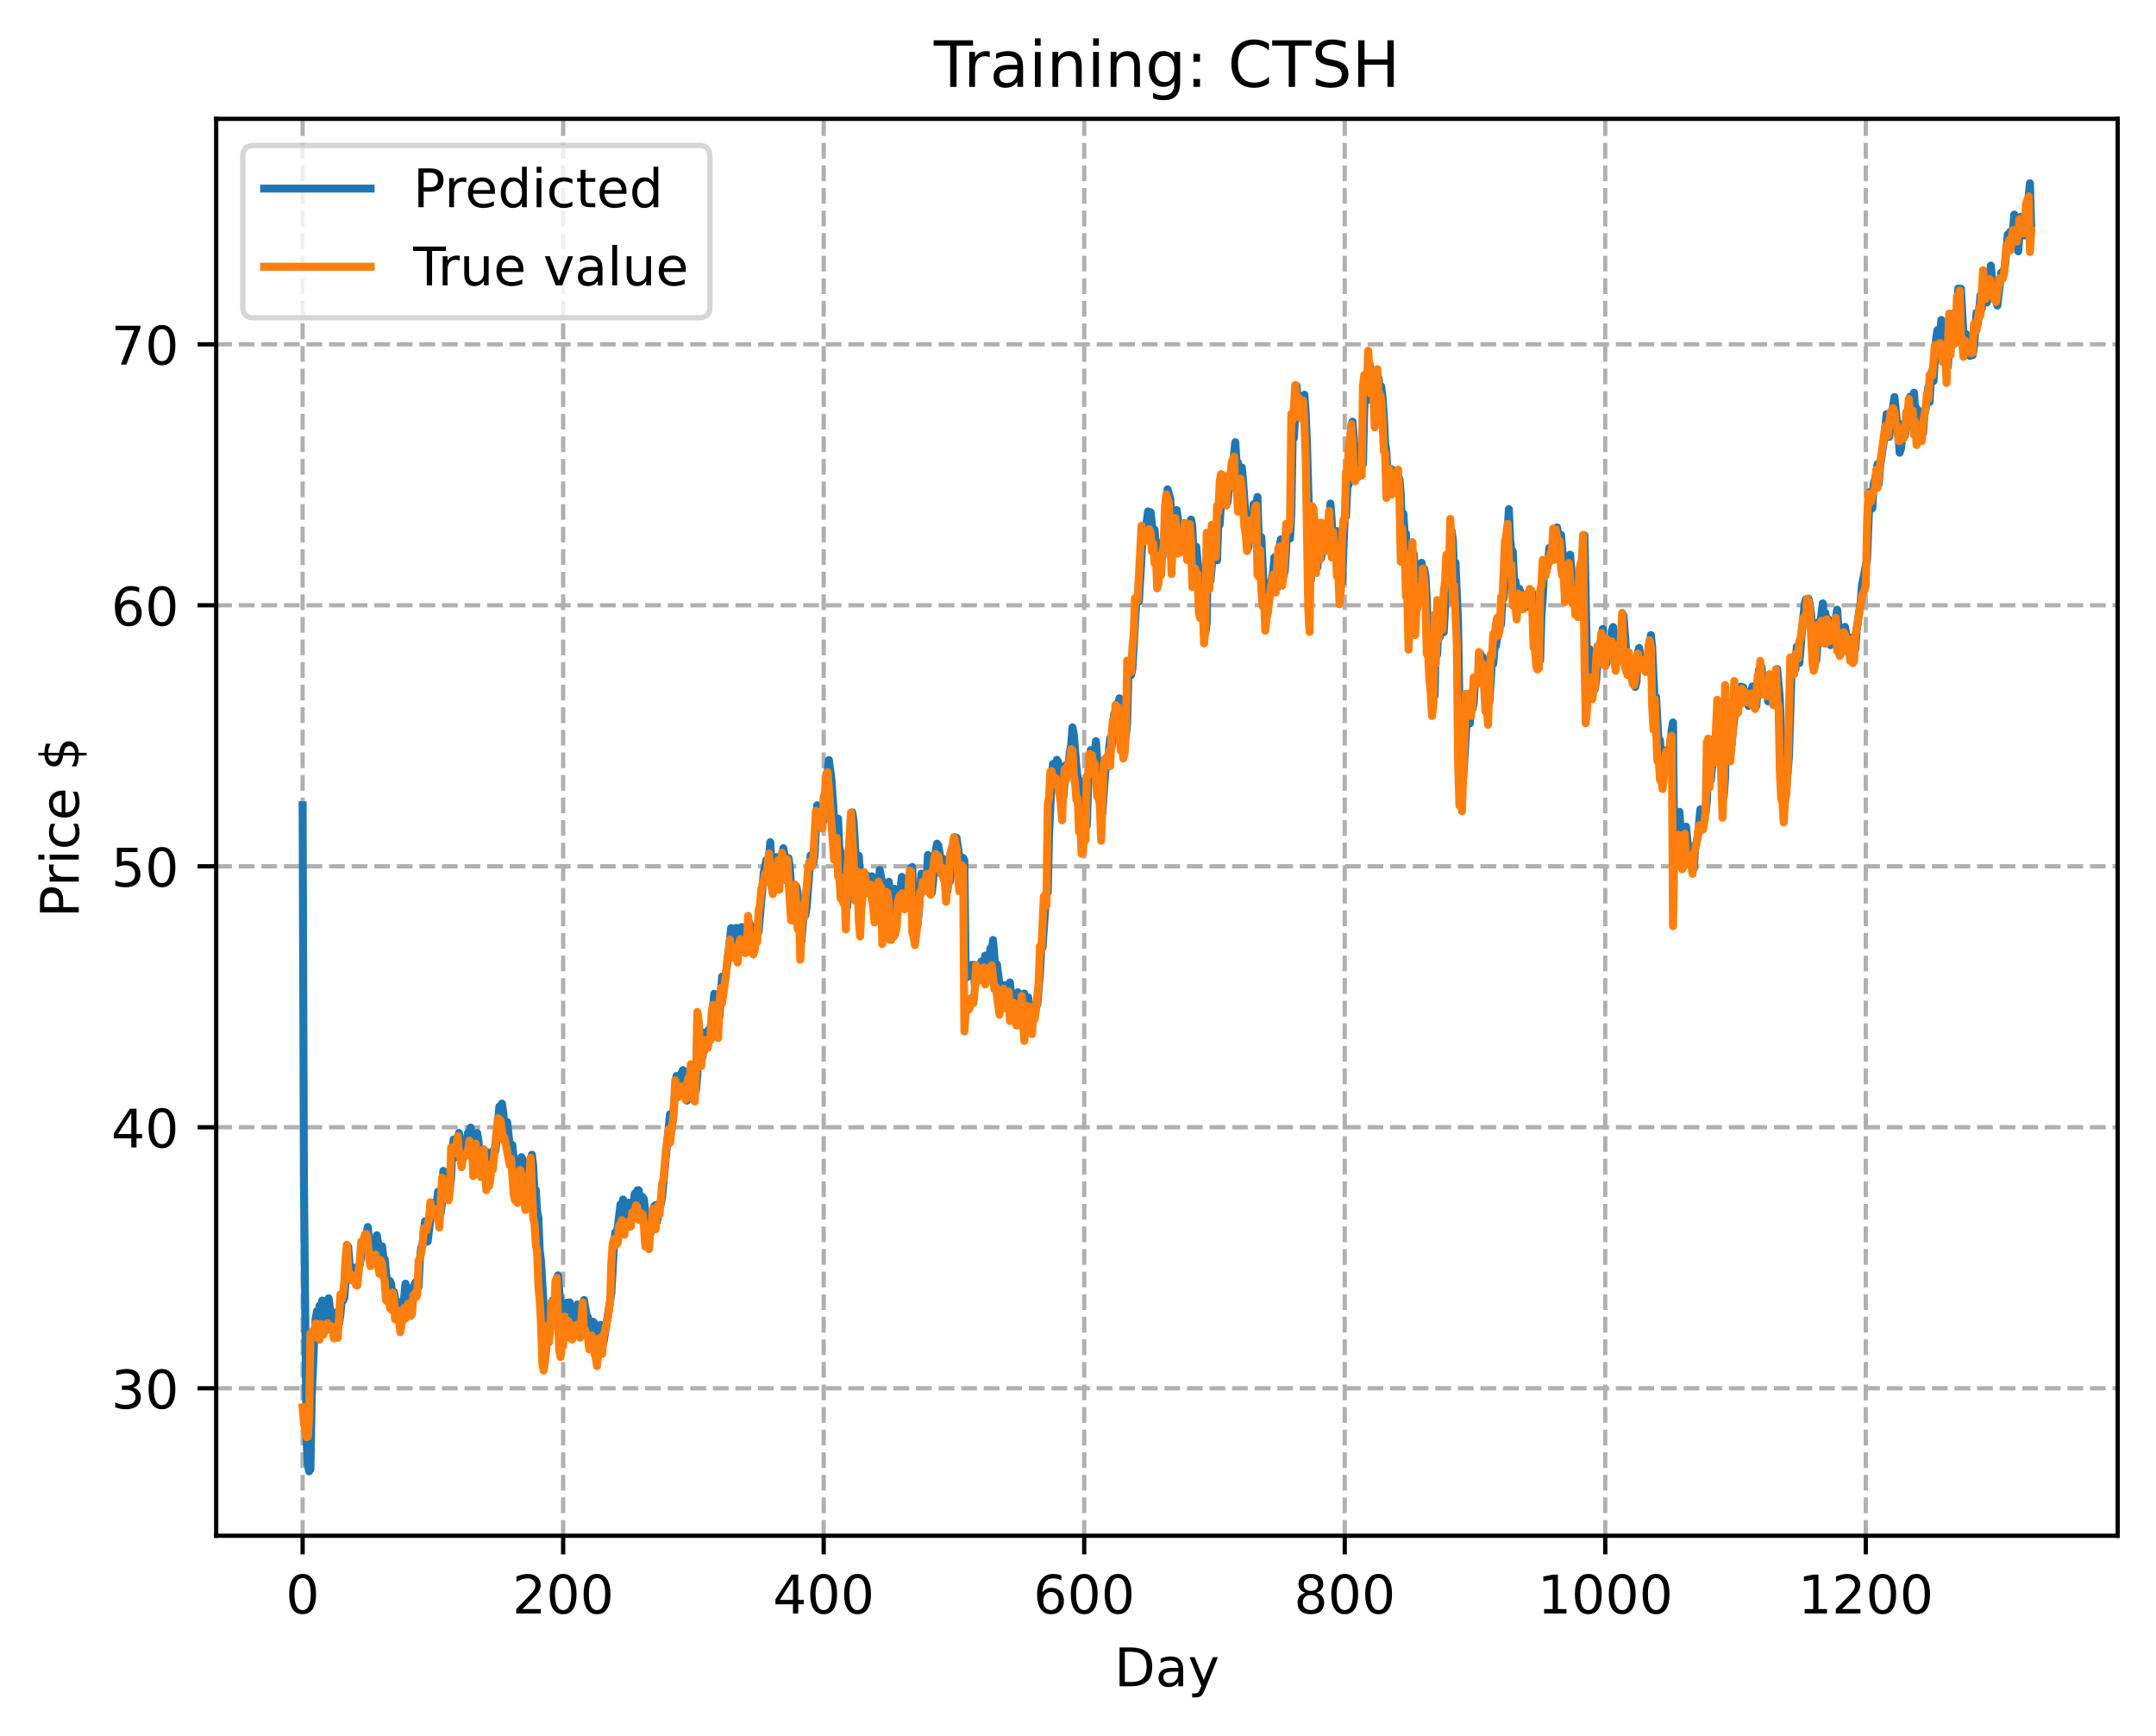 <?xml version="1.0" encoding="utf-8" standalone="no"?>
<!DOCTYPE svg PUBLIC "-//W3C//DTD SVG 1.1//EN"
  "http://www.w3.org/Graphics/SVG/1.1/DTD/svg11.dtd">
<!-- Created with matplotlib (https://matplotlib.org/) -->
<svg height="325.986pt" version="1.1" viewBox="0 0 404.923 325.986" width="404.923pt" xmlns="http://www.w3.org/2000/svg" xmlns:xlink="http://www.w3.org/1999/xlink">
 <defs>
  <style type="text/css">
*{stroke-linecap:butt;stroke-linejoin:round;}
  </style>
 </defs>
 <g id="figure_1">
  <g id="patch_1">
   <path d="M 0 325.986 
L 404.923 325.986 
L 404.923 0 
L 0 0 
z
" style="fill:#ffffff;"/>
  </g>
  <g id="axes_1">
   <g id="patch_2">
    <path d="M 40.603 288.43 
L 397.723 288.43 
L 397.723 22.318 
L 40.603 22.318 
z
" style="fill:#ffffff;"/>
   </g>
   <g id="matplotlib.axis_1">
    <g id="xtick_1">
     <g id="line2d_1">
      <path clip-path="url(#p789278ba87)" d="M 56.836 288.43 
L 56.836 22.318 
" style="fill:none;stroke:#b0b0b0;stroke-dasharray:2.96,1.28;stroke-dashoffset:0;stroke-width:0.8;"/>
     </g>
     <g id="line2d_2">
      <defs>
       <path d="M 0 0 
L 0 3.5 
" id="mec6d9b7c99" style="stroke:#000000;stroke-width:0.8;"/>
      </defs>
      <g>
       <use style="stroke:#000000;stroke-width:0.8;" x="56.836" xlink:href="#mec6d9b7c99" y="288.43"/>
      </g>
     </g>
     <g id="text_1">
      <!-- 0 -->
      <defs>
       <path d="M 31.781 66.406 
Q 24.172 66.406 20.328 58.906 
Q 16.5 51.422 16.5 36.375 
Q 16.5 21.391 20.328 13.891 
Q 24.172 6.391 31.781 6.391 
Q 39.453 6.391 43.281 13.891 
Q 47.125 21.391 47.125 36.375 
Q 47.125 51.422 43.281 58.906 
Q 39.453 66.406 31.781 66.406 
z
M 31.781 74.219 
Q 44.047 74.219 50.516 64.516 
Q 56.984 54.828 56.984 36.375 
Q 56.984 17.969 50.516 8.266 
Q 44.047 -1.422 31.781 -1.422 
Q 19.531 -1.422 13.062 8.266 
Q 6.594 17.969 6.594 36.375 
Q 6.594 54.828 13.062 64.516 
Q 19.531 74.219 31.781 74.219 
z
" id="DejaVuSans-48"/>
      </defs>
      <g transform="translate(53.655 303.029)scale(0.1 -0.1)">
       <use xlink:href="#DejaVuSans-48"/>
      </g>
     </g>
    </g>
    <g id="xtick_2">
     <g id="line2d_3">
      <path clip-path="url(#p789278ba87)" d="M 105.766 288.43 
L 105.766 22.318 
" style="fill:none;stroke:#b0b0b0;stroke-dasharray:2.96,1.28;stroke-dashoffset:0;stroke-width:0.8;"/>
     </g>
     <g id="line2d_4">
      <g>
       <use style="stroke:#000000;stroke-width:0.8;" x="105.766" xlink:href="#mec6d9b7c99" y="288.43"/>
      </g>
     </g>
     <g id="text_2">
      <!-- 200 -->
      <defs>
       <path d="M 19.188 8.297 
L 53.609 8.297 
L 53.609 0 
L 7.328 0 
L 7.328 8.297 
Q 12.938 14.109 22.625 23.891 
Q 32.328 33.688 34.812 36.531 
Q 39.547 41.844 41.422 45.531 
Q 43.312 49.219 43.312 52.781 
Q 43.312 58.594 39.234 62.25 
Q 35.156 65.922 28.609 65.922 
Q 23.969 65.922 18.812 64.312 
Q 13.672 62.703 7.812 59.422 
L 7.812 69.391 
Q 13.766 71.781 18.938 73 
Q 24.125 74.219 28.422 74.219 
Q 39.75 74.219 46.484 68.547 
Q 53.219 62.891 53.219 53.422 
Q 53.219 48.922 51.531 44.891 
Q 49.859 40.875 45.406 35.406 
Q 44.188 33.984 37.641 27.219 
Q 31.109 20.453 19.188 8.297 
z
" id="DejaVuSans-50"/>
      </defs>
      <g transform="translate(96.223 303.029)scale(0.1 -0.1)">
       <use xlink:href="#DejaVuSans-50"/>
       <use x="63.623" xlink:href="#DejaVuSans-48"/>
       <use x="127.246" xlink:href="#DejaVuSans-48"/>
      </g>
     </g>
    </g>
    <g id="xtick_3">
     <g id="line2d_5">
      <path clip-path="url(#p789278ba87)" d="M 154.697 288.43 
L 154.697 22.318 
" style="fill:none;stroke:#b0b0b0;stroke-dasharray:2.96,1.28;stroke-dashoffset:0;stroke-width:0.8;"/>
     </g>
     <g id="line2d_6">
      <g>
       <use style="stroke:#000000;stroke-width:0.8;" x="154.697" xlink:href="#mec6d9b7c99" y="288.43"/>
      </g>
     </g>
     <g id="text_3">
      <!-- 400 -->
      <defs>
       <path d="M 37.797 64.312 
L 12.891 25.391 
L 37.797 25.391 
z
M 35.203 72.906 
L 47.609 72.906 
L 47.609 25.391 
L 58.016 25.391 
L 58.016 17.188 
L 47.609 17.188 
L 47.609 0 
L 37.797 0 
L 37.797 17.188 
L 4.891 17.188 
L 4.891 26.703 
z
" id="DejaVuSans-52"/>
      </defs>
      <g transform="translate(145.153 303.029)scale(0.1 -0.1)">
       <use xlink:href="#DejaVuSans-52"/>
       <use x="63.623" xlink:href="#DejaVuSans-48"/>
       <use x="127.246" xlink:href="#DejaVuSans-48"/>
      </g>
     </g>
    </g>
    <g id="xtick_4">
     <g id="line2d_7">
      <path clip-path="url(#p789278ba87)" d="M 203.628 288.43 
L 203.628 22.318 
" style="fill:none;stroke:#b0b0b0;stroke-dasharray:2.96,1.28;stroke-dashoffset:0;stroke-width:0.8;"/>
     </g>
     <g id="line2d_8">
      <g>
       <use style="stroke:#000000;stroke-width:0.8;" x="203.628" xlink:href="#mec6d9b7c99" y="288.43"/>
      </g>
     </g>
     <g id="text_4">
      <!-- 600 -->
      <defs>
       <path d="M 33.016 40.375 
Q 26.375 40.375 22.484 35.828 
Q 18.609 31.297 18.609 23.391 
Q 18.609 15.531 22.484 10.953 
Q 26.375 6.391 33.016 6.391 
Q 39.656 6.391 43.531 10.953 
Q 47.406 15.531 47.406 23.391 
Q 47.406 31.297 43.531 35.828 
Q 39.656 40.375 33.016 40.375 
z
M 52.594 71.297 
L 52.594 62.312 
Q 48.875 64.062 45.094 64.984 
Q 41.312 65.922 37.594 65.922 
Q 27.828 65.922 22.672 59.328 
Q 17.531 52.734 16.797 39.406 
Q 19.672 43.656 24.016 45.922 
Q 28.375 48.188 33.594 48.188 
Q 44.578 48.188 50.953 41.516 
Q 57.328 34.859 57.328 23.391 
Q 57.328 12.156 50.688 5.359 
Q 44.047 -1.422 33.016 -1.422 
Q 20.359 -1.422 13.672 8.266 
Q 6.984 17.969 6.984 36.375 
Q 6.984 53.656 15.188 63.938 
Q 23.391 74.219 37.203 74.219 
Q 40.922 74.219 44.703 73.484 
Q 48.484 72.75 52.594 71.297 
z
" id="DejaVuSans-54"/>
      </defs>
      <g transform="translate(194.084 303.029)scale(0.1 -0.1)">
       <use xlink:href="#DejaVuSans-54"/>
       <use x="63.623" xlink:href="#DejaVuSans-48"/>
       <use x="127.246" xlink:href="#DejaVuSans-48"/>
      </g>
     </g>
    </g>
    <g id="xtick_5">
     <g id="line2d_9">
      <path clip-path="url(#p789278ba87)" d="M 252.558 288.43 
L 252.558 22.318 
" style="fill:none;stroke:#b0b0b0;stroke-dasharray:2.96,1.28;stroke-dashoffset:0;stroke-width:0.8;"/>
     </g>
     <g id="line2d_10">
      <g>
       <use style="stroke:#000000;stroke-width:0.8;" x="252.558" xlink:href="#mec6d9b7c99" y="288.43"/>
      </g>
     </g>
     <g id="text_5">
      <!-- 800 -->
      <defs>
       <path d="M 31.781 34.625 
Q 24.75 34.625 20.719 30.859 
Q 16.703 27.094 16.703 20.516 
Q 16.703 13.922 20.719 10.156 
Q 24.75 6.391 31.781 6.391 
Q 38.812 6.391 42.859 10.172 
Q 46.922 13.969 46.922 20.516 
Q 46.922 27.094 42.891 30.859 
Q 38.875 34.625 31.781 34.625 
z
M 21.922 38.812 
Q 15.578 40.375 12.031 44.719 
Q 8.5 49.078 8.5 55.328 
Q 8.5 64.062 14.719 69.141 
Q 20.953 74.219 31.781 74.219 
Q 42.672 74.219 48.875 69.141 
Q 55.078 64.062 55.078 55.328 
Q 55.078 49.078 51.531 44.719 
Q 48 40.375 41.703 38.812 
Q 48.828 37.156 52.797 32.312 
Q 56.781 27.484 56.781 20.516 
Q 56.781 9.906 50.312 4.234 
Q 43.844 -1.422 31.781 -1.422 
Q 19.734 -1.422 13.25 4.234 
Q 6.781 9.906 6.781 20.516 
Q 6.781 27.484 10.781 32.312 
Q 14.797 37.156 21.922 38.812 
z
M 18.312 54.391 
Q 18.312 48.734 21.844 45.562 
Q 25.391 42.391 31.781 42.391 
Q 38.141 42.391 41.719 45.562 
Q 45.312 48.734 45.312 54.391 
Q 45.312 60.062 41.719 63.234 
Q 38.141 66.406 31.781 66.406 
Q 25.391 66.406 21.844 63.234 
Q 18.312 60.062 18.312 54.391 
z
" id="DejaVuSans-56"/>
      </defs>
      <g transform="translate(243.015 303.029)scale(0.1 -0.1)">
       <use xlink:href="#DejaVuSans-56"/>
       <use x="63.623" xlink:href="#DejaVuSans-48"/>
       <use x="127.246" xlink:href="#DejaVuSans-48"/>
      </g>
     </g>
    </g>
    <g id="xtick_6">
     <g id="line2d_11">
      <path clip-path="url(#p789278ba87)" d="M 301.489 288.43 
L 301.489 22.318 
" style="fill:none;stroke:#b0b0b0;stroke-dasharray:2.96,1.28;stroke-dashoffset:0;stroke-width:0.8;"/>
     </g>
     <g id="line2d_12">
      <g>
       <use style="stroke:#000000;stroke-width:0.8;" x="301.489" xlink:href="#mec6d9b7c99" y="288.43"/>
      </g>
     </g>
     <g id="text_6">
      <!-- 1000 -->
      <defs>
       <path d="M 12.406 8.297 
L 28.516 8.297 
L 28.516 63.922 
L 10.984 60.406 
L 10.984 69.391 
L 28.422 72.906 
L 38.281 72.906 
L 38.281 8.297 
L 54.391 8.297 
L 54.391 0 
L 12.406 0 
z
" id="DejaVuSans-49"/>
      </defs>
      <g transform="translate(288.764 303.029)scale(0.1 -0.1)">
       <use xlink:href="#DejaVuSans-49"/>
       <use x="63.623" xlink:href="#DejaVuSans-48"/>
       <use x="127.246" xlink:href="#DejaVuSans-48"/>
       <use x="190.869" xlink:href="#DejaVuSans-48"/>
      </g>
     </g>
    </g>
    <g id="xtick_7">
     <g id="line2d_13">
      <path clip-path="url(#p789278ba87)" d="M 350.419 288.43 
L 350.419 22.318 
" style="fill:none;stroke:#b0b0b0;stroke-dasharray:2.96,1.28;stroke-dashoffset:0;stroke-width:0.8;"/>
     </g>
     <g id="line2d_14">
      <g>
       <use style="stroke:#000000;stroke-width:0.8;" x="350.419" xlink:href="#mec6d9b7c99" y="288.43"/>
      </g>
     </g>
     <g id="text_7">
      <!-- 1200 -->
      <g transform="translate(337.694 303.029)scale(0.1 -0.1)">
       <use xlink:href="#DejaVuSans-49"/>
       <use x="63.623" xlink:href="#DejaVuSans-50"/>
       <use x="127.246" xlink:href="#DejaVuSans-48"/>
       <use x="190.869" xlink:href="#DejaVuSans-48"/>
      </g>
     </g>
    </g>
    <g id="text_8">
     <!-- Day -->
     <defs>
      <path d="M 19.672 64.797 
L 19.672 8.109 
L 31.594 8.109 
Q 46.688 8.109 53.688 14.938 
Q 60.688 21.781 60.688 36.531 
Q 60.688 51.172 53.688 57.984 
Q 46.688 64.797 31.594 64.797 
z
M 9.812 72.906 
L 30.078 72.906 
Q 51.266 72.906 61.172 64.094 
Q 71.094 55.281 71.094 36.531 
Q 71.094 17.672 61.125 8.828 
Q 51.172 0 30.078 0 
L 9.812 0 
z
" id="DejaVuSans-68"/>
      <path d="M 34.281 27.484 
Q 23.391 27.484 19.188 25 
Q 14.984 22.516 14.984 16.5 
Q 14.984 11.719 18.141 8.906 
Q 21.297 6.109 26.703 6.109 
Q 34.188 6.109 38.703 11.406 
Q 43.219 16.703 43.219 25.484 
L 43.219 27.484 
z
M 52.203 31.203 
L 52.203 0 
L 43.219 0 
L 43.219 8.297 
Q 40.141 3.328 35.547 0.953 
Q 30.953 -1.422 24.312 -1.422 
Q 15.922 -1.422 10.953 3.297 
Q 6 8.016 6 15.922 
Q 6 25.141 12.172 29.828 
Q 18.359 34.516 30.609 34.516 
L 43.219 34.516 
L 43.219 35.406 
Q 43.219 41.609 39.141 45 
Q 35.062 48.391 27.688 48.391 
Q 23 48.391 18.547 47.266 
Q 14.109 46.141 10.016 43.891 
L 10.016 52.203 
Q 14.938 54.109 19.578 55.047 
Q 24.219 56 28.609 56 
Q 40.484 56 46.344 49.844 
Q 52.203 43.703 52.203 31.203 
z
" id="DejaVuSans-97"/>
      <path d="M 32.172 -5.078 
Q 28.375 -14.844 24.75 -17.812 
Q 21.141 -20.797 15.094 -20.797 
L 7.906 -20.797 
L 7.906 -13.281 
L 13.188 -13.281 
Q 16.891 -13.281 18.938 -11.516 
Q 21 -9.766 23.484 -3.219 
L 25.094 0.875 
L 2.984 54.688 
L 12.5 54.688 
L 29.594 11.922 
L 46.688 54.688 
L 56.203 54.688 
z
" id="DejaVuSans-121"/>
     </defs>
     <g transform="translate(209.29 316.707)scale(0.1 -0.1)">
      <use xlink:href="#DejaVuSans-68"/>
      <use x="77.002" xlink:href="#DejaVuSans-97"/>
      <use x="138.281" xlink:href="#DejaVuSans-121"/>
     </g>
    </g>
   </g>
   <g id="matplotlib.axis_2">
    <g id="ytick_1">
     <g id="line2d_15">
      <path clip-path="url(#p789278ba87)" d="M 40.603 260.736 
L 397.723 260.736 
" style="fill:none;stroke:#b0b0b0;stroke-dasharray:2.96,1.28;stroke-dashoffset:0;stroke-width:0.8;"/>
     </g>
     <g id="line2d_16">
      <defs>
       <path d="M 0 0 
L -3.5 0 
" id="md4677b4d0f" style="stroke:#000000;stroke-width:0.8;"/>
      </defs>
      <g>
       <use style="stroke:#000000;stroke-width:0.8;" x="40.603" xlink:href="#md4677b4d0f" y="260.736"/>
      </g>
     </g>
     <g id="text_9">
      <!-- 30 -->
      <defs>
       <path d="M 40.578 39.312 
Q 47.656 37.797 51.625 33 
Q 55.609 28.219 55.609 21.188 
Q 55.609 10.406 48.188 4.484 
Q 40.766 -1.422 27.094 -1.422 
Q 22.516 -1.422 17.656 -0.516 
Q 12.797 0.391 7.625 2.203 
L 7.625 11.719 
Q 11.719 9.328 16.594 8.109 
Q 21.484 6.891 26.812 6.891 
Q 36.078 6.891 40.938 10.547 
Q 45.797 14.203 45.797 21.188 
Q 45.797 27.641 41.281 31.266 
Q 36.766 34.906 28.719 34.906 
L 20.219 34.906 
L 20.219 43.016 
L 29.109 43.016 
Q 36.375 43.016 40.234 45.922 
Q 44.094 48.828 44.094 54.297 
Q 44.094 59.906 40.109 62.906 
Q 36.141 65.922 28.719 65.922 
Q 24.656 65.922 20.016 65.031 
Q 15.375 64.156 9.812 62.312 
L 9.812 71.094 
Q 15.438 72.656 20.344 73.438 
Q 25.25 74.219 29.594 74.219 
Q 40.828 74.219 47.359 69.109 
Q 53.906 64.016 53.906 55.328 
Q 53.906 49.266 50.438 45.094 
Q 46.969 40.922 40.578 39.312 
z
" id="DejaVuSans-51"/>
      </defs>
      <g transform="translate(20.878 264.536)scale(0.1 -0.1)">
       <use xlink:href="#DejaVuSans-51"/>
       <use x="63.623" xlink:href="#DejaVuSans-48"/>
      </g>
     </g>
    </g>
    <g id="ytick_2">
     <g id="line2d_17">
      <path clip-path="url(#p789278ba87)" d="M 40.603 211.719 
L 397.723 211.719 
" style="fill:none;stroke:#b0b0b0;stroke-dasharray:2.96,1.28;stroke-dashoffset:0;stroke-width:0.8;"/>
     </g>
     <g id="line2d_18">
      <g>
       <use style="stroke:#000000;stroke-width:0.8;" x="40.603" xlink:href="#md4677b4d0f" y="211.719"/>
      </g>
     </g>
     <g id="text_10">
      <!-- 40 -->
      <g transform="translate(20.878 215.518)scale(0.1 -0.1)">
       <use xlink:href="#DejaVuSans-52"/>
       <use x="63.623" xlink:href="#DejaVuSans-48"/>
      </g>
     </g>
    </g>
    <g id="ytick_3">
     <g id="line2d_19">
      <path clip-path="url(#p789278ba87)" d="M 40.603 162.702 
L 397.723 162.702 
" style="fill:none;stroke:#b0b0b0;stroke-dasharray:2.96,1.28;stroke-dashoffset:0;stroke-width:0.8;"/>
     </g>
     <g id="line2d_20">
      <g>
       <use style="stroke:#000000;stroke-width:0.8;" x="40.603" xlink:href="#md4677b4d0f" y="162.702"/>
      </g>
     </g>
     <g id="text_11">
      <!-- 50 -->
      <defs>
       <path d="M 10.797 72.906 
L 49.516 72.906 
L 49.516 64.594 
L 19.828 64.594 
L 19.828 46.734 
Q 21.969 47.469 24.109 47.828 
Q 26.266 48.188 28.422 48.188 
Q 40.625 48.188 47.75 41.5 
Q 54.891 34.812 54.891 23.391 
Q 54.891 11.625 47.562 5.094 
Q 40.234 -1.422 26.906 -1.422 
Q 22.312 -1.422 17.547 -0.641 
Q 12.797 0.141 7.719 1.703 
L 7.719 11.625 
Q 12.109 9.234 16.797 8.062 
Q 21.484 6.891 26.703 6.891 
Q 35.156 6.891 40.078 11.328 
Q 45.016 15.766 45.016 23.391 
Q 45.016 31 40.078 35.438 
Q 35.156 39.891 26.703 39.891 
Q 22.75 39.891 18.812 39.016 
Q 14.891 38.141 10.797 36.281 
z
" id="DejaVuSans-53"/>
      </defs>
      <g transform="translate(20.878 166.501)scale(0.1 -0.1)">
       <use xlink:href="#DejaVuSans-53"/>
       <use x="63.623" xlink:href="#DejaVuSans-48"/>
      </g>
     </g>
    </g>
    <g id="ytick_4">
     <g id="line2d_21">
      <path clip-path="url(#p789278ba87)" d="M 40.603 113.685 
L 397.723 113.685 
" style="fill:none;stroke:#b0b0b0;stroke-dasharray:2.96,1.28;stroke-dashoffset:0;stroke-width:0.8;"/>
     </g>
     <g id="line2d_22">
      <g>
       <use style="stroke:#000000;stroke-width:0.8;" x="40.603" xlink:href="#md4677b4d0f" y="113.685"/>
      </g>
     </g>
     <g id="text_12">
      <!-- 60 -->
      <g transform="translate(20.878 117.484)scale(0.1 -0.1)">
       <use xlink:href="#DejaVuSans-54"/>
       <use x="63.623" xlink:href="#DejaVuSans-48"/>
      </g>
     </g>
    </g>
    <g id="ytick_5">
     <g id="line2d_23">
      <path clip-path="url(#p789278ba87)" d="M 40.603 64.668 
L 397.723 64.668 
" style="fill:none;stroke:#b0b0b0;stroke-dasharray:2.96,1.28;stroke-dashoffset:0;stroke-width:0.8;"/>
     </g>
     <g id="line2d_24">
      <g>
       <use style="stroke:#000000;stroke-width:0.8;" x="40.603" xlink:href="#md4677b4d0f" y="64.668"/>
      </g>
     </g>
     <g id="text_13">
      <!-- 70 -->
      <defs>
       <path d="M 8.203 72.906 
L 55.078 72.906 
L 55.078 68.703 
L 28.609 0 
L 18.312 0 
L 43.219 64.594 
L 8.203 64.594 
z
" id="DejaVuSans-55"/>
      </defs>
      <g transform="translate(20.878 68.467)scale(0.1 -0.1)">
       <use xlink:href="#DejaVuSans-55"/>
       <use x="63.623" xlink:href="#DejaVuSans-48"/>
      </g>
     </g>
    </g>
    <g id="text_14">
     <!-- Price $ -->
     <defs>
      <path d="M 19.672 64.797 
L 19.672 37.406 
L 32.078 37.406 
Q 38.969 37.406 42.719 40.969 
Q 46.484 44.531 46.484 51.125 
Q 46.484 57.672 42.719 61.234 
Q 38.969 64.797 32.078 64.797 
z
M 9.812 72.906 
L 32.078 72.906 
Q 44.344 72.906 50.609 67.359 
Q 56.891 61.812 56.891 51.125 
Q 56.891 40.328 50.609 34.812 
Q 44.344 29.297 32.078 29.297 
L 19.672 29.297 
L 19.672 0 
L 9.812 0 
z
" id="DejaVuSans-80"/>
      <path d="M 41.109 46.297 
Q 39.594 47.172 37.812 47.578 
Q 36.031 48 33.891 48 
Q 26.266 48 22.188 43.047 
Q 18.109 38.094 18.109 28.812 
L 18.109 0 
L 9.078 0 
L 9.078 54.688 
L 18.109 54.688 
L 18.109 46.188 
Q 20.953 51.172 25.484 53.578 
Q 30.031 56 36.531 56 
Q 37.453 56 38.578 55.875 
Q 39.703 55.766 41.062 55.516 
z
" id="DejaVuSans-114"/>
      <path d="M 9.422 54.688 
L 18.406 54.688 
L 18.406 0 
L 9.422 0 
z
M 9.422 75.984 
L 18.406 75.984 
L 18.406 64.594 
L 9.422 64.594 
z
" id="DejaVuSans-105"/>
      <path d="M 48.781 52.594 
L 48.781 44.188 
Q 44.969 46.297 41.141 47.344 
Q 37.312 48.391 33.406 48.391 
Q 24.656 48.391 19.812 42.844 
Q 14.984 37.312 14.984 27.297 
Q 14.984 17.281 19.812 11.734 
Q 24.656 6.203 33.406 6.203 
Q 37.312 6.203 41.141 7.25 
Q 44.969 8.297 48.781 10.406 
L 48.781 2.094 
Q 45.016 0.344 40.984 -0.531 
Q 36.969 -1.422 32.422 -1.422 
Q 20.062 -1.422 12.781 6.344 
Q 5.516 14.109 5.516 27.297 
Q 5.516 40.672 12.859 48.328 
Q 20.219 56 33.016 56 
Q 37.156 56 41.109 55.141 
Q 45.062 54.297 48.781 52.594 
z
" id="DejaVuSans-99"/>
      <path d="M 56.203 29.594 
L 56.203 25.203 
L 14.891 25.203 
Q 15.484 15.922 20.484 11.062 
Q 25.484 6.203 34.422 6.203 
Q 39.594 6.203 44.453 7.469 
Q 49.312 8.734 54.109 11.281 
L 54.109 2.781 
Q 49.266 0.734 44.188 -0.344 
Q 39.109 -1.422 33.891 -1.422 
Q 20.797 -1.422 13.156 6.188 
Q 5.516 13.812 5.516 26.812 
Q 5.516 40.234 12.766 48.109 
Q 20.016 56 32.328 56 
Q 43.359 56 49.781 48.891 
Q 56.203 41.797 56.203 29.594 
z
M 47.219 32.234 
Q 47.125 39.594 43.094 43.984 
Q 39.062 48.391 32.422 48.391 
Q 24.906 48.391 20.391 44.141 
Q 15.875 39.891 15.188 32.172 
z
" id="DejaVuSans-101"/>
      <path id="DejaVuSans-32"/>
      <path d="M 33.797 -14.703 
L 28.906 -14.703 
L 28.859 0 
Q 23.734 0.094 18.609 1.188 
Q 13.484 2.297 8.297 4.5 
L 8.297 13.281 
Q 13.281 10.156 18.375 8.562 
Q 23.484 6.984 28.906 6.938 
L 28.906 29.203 
Q 18.109 30.953 13.203 35.156 
Q 8.297 39.359 8.297 46.688 
Q 8.297 54.641 13.625 59.219 
Q 18.953 63.812 28.906 64.5 
L 28.906 75.984 
L 33.797 75.984 
L 33.797 64.656 
Q 38.328 64.453 42.578 63.688 
Q 46.828 62.938 50.875 61.625 
L 50.875 53.078 
Q 46.828 55.125 42.547 56.25 
Q 38.281 57.375 33.797 57.562 
L 33.797 36.719 
Q 44.875 35.016 50.094 30.609 
Q 55.328 26.219 55.328 18.609 
Q 55.328 10.359 49.781 5.594 
Q 44.234 0.828 33.797 0.094 
z
M 28.906 37.594 
L 28.906 57.625 
Q 23.25 56.984 20.266 54.391 
Q 17.281 51.812 17.281 47.516 
Q 17.281 43.312 20.031 40.969 
Q 22.797 38.625 28.906 37.594 
z
M 33.797 28.219 
L 33.797 7.078 
Q 39.984 7.906 43.141 10.594 
Q 46.297 13.281 46.297 17.672 
Q 46.297 21.969 43.281 24.5 
Q 40.281 27.047 33.797 28.219 
z
" id="DejaVuSans-36"/>
     </defs>
     <g transform="translate(14.798 172.342)rotate(-90)scale(0.1 -0.1)">
      <use xlink:href="#DejaVuSans-80"/>
      <use x="58.553" xlink:href="#DejaVuSans-114"/>
      <use x="99.666" xlink:href="#DejaVuSans-105"/>
      <use x="127.449" xlink:href="#DejaVuSans-99"/>
      <use x="182.43" xlink:href="#DejaVuSans-101"/>
      <use x="243.953" xlink:href="#DejaVuSans-32"/>
      <use x="275.74" xlink:href="#DejaVuSans-36"/>
     </g>
    </g>
   </g>
   <g id="line2d_25">
    <path clip-path="url(#p789278ba87)" d="M 56.836 151.243 
L 57.081 221.835 
L 57.57 270.325 
L 57.814 275.126 
L 58.059 276.334 
L 58.304 275.926 
L 58.548 262.232 
L 59.038 250.971 
L 59.282 247.716 
L 59.527 246.262 
L 59.772 247.14 
L 60.016 245.219 
L 60.261 247.492 
L 60.506 244.264 
L 60.75 244.357 
L 60.995 248.1 
L 61.484 244.449 
L 61.729 243.832 
L 62.463 249.871 
L 62.708 246.741 
L 62.952 246.529 
L 63.197 246.508 
L 63.441 247.872 
L 63.686 248.578 
L 63.931 246.98 
L 64.175 244.084 
L 64.42 244.297 
L 64.665 243.703 
L 65.399 234.154 
L 65.643 237.266 
L 65.888 238.508 
L 66.133 238.315 
L 66.377 239.345 
L 66.622 238.096 
L 66.867 238.29 
L 67.356 238.011 
L 67.601 237.481 
L 68.09 233.977 
L 68.335 234.571 
L 69.069 230.454 
L 69.558 235.542 
L 70.047 233.578 
L 70.292 234.609 
L 70.781 231.99 
L 71.515 237.098 
L 71.76 234.061 
L 72.004 236.182 
L 72.249 236.493 
L 72.983 243.864 
L 73.228 240.579 
L 73.472 241.165 
L 73.717 243.696 
L 73.962 242.622 
L 74.206 243.782 
L 74.451 246.487 
L 74.94 244.588 
L 75.185 248.805 
L 75.674 245.991 
L 76.163 241.092 
L 76.408 243.822 
L 76.653 243.962 
L 77.142 241.947 
L 77.387 243.146 
L 77.631 243.232 
L 77.876 241.135 
L 78.121 240.744 
L 78.365 241.688 
L 78.61 241.709 
L 78.855 236.724 
L 79.099 234.302 
L 79.344 234.045 
L 79.833 229.374 
L 80.323 233.168 
L 81.056 227.132 
L 81.301 227.214 
L 81.79 225.787 
L 82.035 225.943 
L 82.28 223.809 
L 82.769 227.921 
L 83.014 225.97 
L 83.258 219.904 
L 83.503 222.193 
L 83.748 221.947 
L 83.992 220.75 
L 84.482 223.008 
L 84.726 221.253 
L 84.971 215.588 
L 85.216 214.022 
L 85.705 217.286 
L 86.194 212.79 
L 86.439 215.098 
L 86.684 215.822 
L 86.928 217.749 
L 87.173 216.946 
L 87.907 212.699 
L 88.151 212.756 
L 88.396 211.776 
L 88.641 213.285 
L 88.885 214.09 
L 89.13 216.277 
L 89.619 212.798 
L 89.864 214.292 
L 90.109 217.488 
L 90.353 218.085 
L 90.598 219.198 
L 90.843 218.826 
L 91.087 216.323 
L 91.332 216.326 
L 91.577 219.005 
L 91.821 218.209 
L 92.066 217.792 
L 92.311 218.391 
L 92.555 216.206 
L 92.8 215.997 
L 93.044 216.137 
L 93.289 213.932 
L 93.778 207.825 
L 94.023 207.843 
L 94.268 207.263 
L 94.512 208.927 
L 94.757 211.839 
L 95.002 210.809 
L 95.246 210.725 
L 95.736 215.169 
L 95.98 216.069 
L 96.225 215.047 
L 96.47 217.576 
L 96.714 218.738 
L 96.959 221.569 
L 97.204 221.66 
L 97.448 220.726 
L 97.938 217.323 
L 98.182 217.805 
L 98.916 223.182 
L 99.161 222.857 
L 99.405 222.135 
L 99.65 220.283 
L 99.895 216.874 
L 100.139 218.896 
L 100.384 223.875 
L 100.629 223.464 
L 100.873 227.466 
L 101.118 228.711 
L 101.363 234.884 
L 101.607 236.848 
L 102.341 249.168 
L 102.586 250.656 
L 102.831 249.588 
L 103.075 247.452 
L 103.32 247.812 
L 103.565 248.657 
L 103.809 244.215 
L 104.054 244.679 
L 104.299 245.93 
L 104.788 239.527 
L 105.522 247.919 
L 106.011 246.149 
L 106.256 244.778 
L 106.5 244.656 
L 106.745 245.932 
L 106.99 244.61 
L 107.479 247.19 
L 107.724 247.674 
L 107.968 247.637 
L 108.458 244.984 
L 108.702 246.222 
L 108.947 245.019 
L 109.192 249.175 
L 109.681 244.16 
L 110.17 247.025 
L 110.415 247.374 
L 110.904 250.291 
L 111.149 250.028 
L 111.393 248.244 
L 111.638 248.523 
L 111.883 251.546 
L 112.127 253.128 
L 112.372 253.775 
L 112.861 248.828 
L 113.106 249.475 
L 113.351 252.088 
L 114.819 242.875 
L 115.308 234.133 
L 115.553 231.472 
L 115.797 231.602 
L 116.042 230.356 
L 116.531 226.219 
L 116.776 226.973 
L 117.02 225.281 
L 117.265 226.019 
L 117.51 228.205 
L 117.999 225.88 
L 118.488 228.08 
L 118.733 227.734 
L 119.222 224.192 
L 119.467 224.398 
L 119.712 223.558 
L 119.956 223.525 
L 120.201 225.485 
L 120.446 225.355 
L 120.69 224.841 
L 120.935 225.242 
L 121.18 227.528 
L 121.424 231.508 
L 121.669 229.621 
L 121.914 229.217 
L 122.158 231.602 
L 122.403 228.656 
L 122.648 228.275 
L 122.892 226.495 
L 123.137 226.322 
L 123.381 229.506 
L 123.626 228.327 
L 123.871 225.977 
L 124.115 226.228 
L 124.36 224.765 
L 124.849 219.428 
L 125.583 211.841 
L 125.828 209.27 
L 126.073 211.241 
L 126.317 210.464 
L 127.051 202.097 
L 127.541 204.318 
L 127.785 203.359 
L 128.03 201.459 
L 128.275 200.988 
L 128.519 202.065 
L 129.008 206.713 
L 129.498 201.242 
L 129.742 201.367 
L 129.987 200.051 
L 130.232 201.173 
L 130.476 203.727 
L 130.721 204.752 
L 130.966 201.992 
L 131.21 194.482 
L 131.455 193.512 
L 131.944 198.485 
L 132.434 194.401 
L 132.678 193.868 
L 133.412 193.128 
L 133.657 191.837 
L 134.146 186.649 
L 134.391 188.313 
L 134.636 190.755 
L 134.88 190.519 
L 135.125 190.981 
L 135.614 183.42 
L 135.859 184.415 
L 136.103 184.598 
L 136.593 180.905 
L 137.327 174.301 
L 137.571 175.232 
L 137.816 177.035 
L 138.061 176.722 
L 138.305 174.264 
L 138.795 177.348 
L 139.284 174.116 
L 139.773 177.347 
L 140.018 177.226 
L 140.263 178.368 
L 140.507 177.748 
L 140.752 173.411 
L 140.996 174.859 
L 141.241 173.98 
L 141.73 176.217 
L 141.975 176.283 
L 142.22 174.338 
L 142.464 175.029 
L 143.443 163.916 
L 143.932 161.552 
L 144.177 163.027 
L 144.422 161.207 
L 144.666 158.184 
L 144.911 162.377 
L 145.4 164.908 
L 145.89 160.972 
L 146.134 162.324 
L 146.379 161.364 
L 146.624 164.137 
L 147.113 159.314 
L 147.847 163.445 
L 148.091 161.167 
L 148.336 162.883 
L 148.581 166.636 
L 148.825 168.129 
L 149.07 167.822 
L 149.315 169.052 
L 149.559 166.482 
L 149.804 167.69 
L 150.049 170.535 
L 150.293 168.986 
L 150.538 176.743 
L 151.027 170.482 
L 151.272 171.889 
L 151.517 170.16 
L 152.251 160.645 
L 152.495 162.241 
L 152.74 162.137 
L 152.984 160.77 
L 153.474 151.232 
L 153.718 152.344 
L 153.963 152.081 
L 154.208 153.288 
L 154.452 152.138 
L 154.697 154.169 
L 155.431 145.045 
L 155.676 142.747 
L 156.165 146.453 
L 156.654 153.83 
L 156.899 156.116 
L 157.144 154.205 
L 157.388 153.733 
L 157.633 159.15 
L 157.878 160.093 
L 158.122 163.468 
L 158.367 164.223 
L 158.612 167.57 
L 158.856 166.305 
L 159.101 170.42 
L 159.835 156.87 
L 160.079 152.582 
L 160.324 154.334 
L 160.813 162.918 
L 161.058 162.714 
L 161.303 160.728 
L 161.792 169.835 
L 162.037 168.049 
L 162.281 167.158 
L 162.526 164.211 
L 162.771 164.397 
L 163.015 165.376 
L 163.26 165.005 
L 163.505 165.916 
L 163.749 164.585 
L 164.239 166.009 
L 164.483 169.771 
L 164.728 167.496 
L 164.972 168.108 
L 165.217 163.393 
L 165.706 165.907 
L 165.951 173.409 
L 166.196 171.562 
L 166.44 170.835 
L 166.685 166.483 
L 166.93 165.592 
L 167.174 167.957 
L 167.419 172.107 
L 167.664 171.199 
L 167.908 166.918 
L 168.398 169.564 
L 168.642 168.952 
L 168.887 169.16 
L 169.376 164.686 
L 169.621 165.539 
L 169.866 165.943 
L 170.11 168.761 
L 170.355 167.831 
L 170.6 165.931 
L 170.844 166.268 
L 171.089 163.044 
L 171.333 162.833 
L 171.578 170.85 
L 171.823 170.934 
L 172.067 174.389 
L 172.312 173.694 
L 172.557 171.468 
L 173.046 164.077 
L 173.291 165.617 
L 173.78 165.152 
L 174.025 166.876 
L 174.269 160.574 
L 174.759 166.58 
L 175.003 167.707 
L 175.248 165.452 
L 175.493 161.498 
L 175.982 158.45 
L 176.227 158.771 
L 176.716 161.692 
L 176.96 162.247 
L 177.205 161.331 
L 177.45 162.597 
L 177.939 167.295 
L 178.184 164.572 
L 178.428 165.538 
L 178.918 159.885 
L 179.407 157.244 
L 179.652 157.342 
L 180.386 162.476 
L 180.63 162.623 
L 180.875 161.11 
L 181.12 161.593 
L 181.364 183.287 
L 181.609 183.545 
L 181.854 182.524 
L 182.098 182.849 
L 182.343 181.259 
L 182.588 181.943 
L 182.832 181.216 
L 183.077 185.051 
L 183.321 184.562 
L 183.566 182.4 
L 183.811 183.288 
L 184.055 182.813 
L 184.3 180.585 
L 184.545 181.505 
L 184.789 181.087 
L 185.034 179.484 
L 185.279 182.283 
L 185.768 179.999 
L 186.013 178.129 
L 186.257 178.946 
L 186.502 176.542 
L 186.991 182.424 
L 187.236 181.104 
L 187.97 187.033 
L 188.215 185.95 
L 188.459 186.405 
L 188.704 185.013 
L 188.948 185.726 
L 189.193 187.431 
L 189.438 187.342 
L 189.682 184.517 
L 189.927 187.521 
L 190.172 186.587 
L 190.416 187.843 
L 190.661 186.96 
L 191.15 186.362 
L 191.395 188.119 
L 191.64 188.535 
L 191.884 189.878 
L 192.129 186.681 
L 192.374 186.597 
L 192.618 191.048 
L 192.863 190.487 
L 193.108 187.322 
L 193.597 191.167 
L 193.842 189.947 
L 194.086 190.343 
L 194.331 188.77 
L 194.575 188.641 
L 194.82 188.658 
L 195.309 183.065 
L 195.554 178.282 
L 195.799 177.957 
L 196.533 167.428 
L 196.777 167.657 
L 197.022 156.906 
L 197.511 146.15 
L 197.756 143.488 
L 198.001 144.93 
L 198.245 144.178 
L 198.49 142.7 
L 198.735 143.144 
L 199.224 147.063 
L 199.469 148.965 
L 199.713 149.683 
L 200.203 143.67 
L 200.447 144.076 
L 200.692 143.578 
L 200.936 141.064 
L 201.181 139.947 
L 201.426 136.603 
L 201.67 137.872 
L 202.16 143.974 
L 202.404 146.207 
L 202.649 146.529 
L 202.894 149.441 
L 203.138 150.711 
L 203.383 154.391 
L 203.628 155.796 
L 203.872 152.99 
L 204.117 155.113 
L 204.362 147.576 
L 204.851 140.883 
L 205.096 141.41 
L 205.34 141.126 
L 205.585 142.142 
L 205.83 139.2 
L 206.319 146.012 
L 206.563 145.481 
L 206.808 145.929 
L 207.053 152.769 
L 207.542 145.376 
L 207.787 143.313 
L 208.031 142.914 
L 208.521 138.627 
L 208.765 140.293 
L 209.255 134.063 
L 209.499 135.683 
L 209.744 132.199 
L 209.989 132.255 
L 210.233 131.145 
L 210.723 136.594 
L 210.967 134.613 
L 211.212 138.242 
L 211.457 138.231 
L 211.701 135.703 
L 211.946 125.528 
L 212.191 125.937 
L 212.435 126.79 
L 212.68 125.596 
L 213.414 112.839 
L 213.903 112.982 
L 214.392 104.695 
L 214.637 99.738 
L 214.882 100.7 
L 215.126 99.824 
L 215.616 96.046 
L 215.86 98.917 
L 216.105 96.215 
L 216.594 100.679 
L 216.839 99.461 
L 217.084 102.555 
L 217.328 101.863 
L 217.573 106.287 
L 217.818 105.788 
L 218.062 103.075 
L 218.307 104.723 
L 218.551 101.348 
L 218.796 99.877 
L 219.285 91.907 
L 219.775 93.615 
L 220.019 97.182 
L 220.264 103.305 
L 220.998 95.785 
L 221.243 97.573 
L 221.487 100.589 
L 221.977 99.028 
L 222.221 102.58 
L 222.466 101.822 
L 222.711 98.873 
L 222.955 100 
L 223.2 103.118 
L 223.445 101.103 
L 223.689 97.576 
L 223.934 98.865 
L 224.179 105.225 
L 224.423 104.849 
L 224.668 102.645 
L 225.157 107.635 
L 225.402 112.681 
L 225.646 114.83 
L 225.891 112.816 
L 226.136 114.117 
L 226.38 118.94 
L 226.625 117.102 
L 226.87 103.364 
L 227.359 109.042 
L 227.604 106.192 
L 227.848 100.003 
L 228.093 101.55 
L 228.582 105.238 
L 228.827 97.863 
L 229.072 98.502 
L 229.561 90.354 
L 229.806 90.386 
L 230.05 91.542 
L 230.295 90.872 
L 230.539 94.378 
L 231.029 89.02 
L 231.273 89.708 
L 232.007 83.056 
L 232.252 87.12 
L 232.497 86.886 
L 232.741 91.267 
L 232.986 90.39 
L 233.231 87.806 
L 233.475 90.473 
L 233.965 97.654 
L 234.454 102.837 
L 234.699 99.822 
L 234.943 101.423 
L 235.188 99.122 
L 235.433 94.691 
L 235.677 95.873 
L 235.922 95.259 
L 236.167 93.331 
L 236.411 101.422 
L 236.656 104.446 
L 236.9 100.896 
L 237.39 111.366 
L 237.634 110.89 
L 237.879 115.16 
L 238.124 114.342 
L 238.613 110.048 
L 239.102 107.358 
L 239.347 104.67 
L 239.836 110.45 
L 240.081 105.16 
L 240.326 102.537 
L 240.57 101.297 
L 240.815 103.85 
L 241.06 108.248 
L 241.304 107.141 
L 241.794 99.203 
L 242.038 99.6 
L 242.283 101.129 
L 242.527 96.592 
L 242.772 82.498 
L 243.017 82.257 
L 243.506 72.457 
L 243.751 76.112 
L 243.995 77.391 
L 244.24 74.918 
L 244.485 77.653 
L 244.974 74.135 
L 245.219 77.337 
L 245.463 83.237 
L 246.197 108.958 
L 246.687 96.755 
L 246.931 98.355 
L 247.176 101 
L 247.421 106.558 
L 247.91 101.191 
L 248.155 104.792 
L 248.399 100.019 
L 248.644 102.369 
L 248.888 101.12 
L 249.133 98.924 
L 249.378 102.066 
L 249.622 100.109 
L 249.867 94.572 
L 250.112 97.773 
L 250.356 103.079 
L 250.601 100.107 
L 250.846 103.096 
L 251.09 99.734 
L 251.335 105.488 
L 251.58 102.88 
L 251.824 109.259 
L 252.069 109.427 
L 252.558 97.107 
L 252.803 96.997 
L 253.048 91.431 
L 253.292 91.043 
L 253.537 88.069 
L 254.026 79.195 
L 254.76 88.723 
L 255.249 87.108 
L 255.739 85.357 
L 255.983 87.171 
L 256.228 76.668 
L 256.473 72.376 
L 256.962 75.074 
L 257.207 68.299 
L 257.696 73.703 
L 257.941 69.69 
L 258.185 70.556 
L 258.43 78.833 
L 258.675 77.059 
L 258.919 71.046 
L 259.164 73.495 
L 259.409 72.577 
L 259.653 74.601 
L 259.898 78.109 
L 260.143 83.215 
L 260.387 84.851 
L 260.632 91.237 
L 260.876 87.866 
L 261.121 88.128 
L 261.366 88.126 
L 261.61 91.837 
L 261.855 91.266 
L 262.1 91.847 
L 262.344 89.654 
L 262.589 90.028 
L 262.834 89.922 
L 263.078 92.845 
L 263.323 99.902 
L 263.568 96.459 
L 263.812 100.153 
L 264.057 100.224 
L 264.302 106.003 
L 264.546 106.684 
L 264.791 114.522 
L 265.28 109.21 
L 265.525 104.077 
L 265.77 108.155 
L 266.014 114.771 
L 266.993 105.702 
L 267.237 108.425 
L 267.482 106.819 
L 267.727 108.316 
L 267.971 112.634 
L 268.216 119.947 
L 268.461 120.136 
L 268.705 122.584 
L 269.195 131.108 
L 269.439 130.666 
L 269.684 118.7 
L 269.929 122.922 
L 270.173 115.628 
L 270.418 119.666 
L 270.663 116.502 
L 270.907 118.058 
L 271.152 118.743 
L 271.641 109.649 
L 271.886 105.571 
L 272.131 107.582 
L 272.375 104.784 
L 272.62 99.695 
L 272.864 101.342 
L 273.109 108.169 
L 273.354 105.682 
L 273.843 116.902 
L 274.088 131.896 
L 274.332 140.004 
L 274.577 140.702 
L 274.822 145.947 
L 275.311 137.981 
L 275.556 133.808 
L 275.8 135.226 
L 276.045 135.89 
L 276.29 132.454 
L 276.534 133.234 
L 276.779 132.136 
L 277.024 127.599 
L 277.268 127.828 
L 277.513 128.303 
L 277.758 128.179 
L 278.002 122.757 
L 278.247 123.785 
L 278.491 123.428 
L 278.736 124.056 
L 279.225 131.042 
L 279.47 128.883 
L 279.715 131.909 
L 280.204 124.407 
L 280.449 124.681 
L 280.693 121.506 
L 280.938 121.359 
L 281.183 119.691 
L 281.427 116.262 
L 281.672 117.468 
L 281.917 117.302 
L 282.161 112.114 
L 282.406 112.388 
L 283.385 95.621 
L 283.629 101.354 
L 283.874 103.632 
L 284.118 103.572 
L 284.363 109.045 
L 284.608 109.084 
L 284.852 110.635 
L 285.097 113.797 
L 285.342 110.571 
L 285.586 111.24 
L 285.831 113.336 
L 286.076 111.639 
L 286.32 113.321 
L 286.565 112.655 
L 286.81 113.973 
L 287.054 111.615 
L 287.299 113.163 
L 287.544 111.143 
L 287.788 111.342 
L 288.033 113.835 
L 288.278 117.794 
L 288.522 117.994 
L 289.256 124.016 
L 289.501 115.434 
L 289.746 112.424 
L 289.99 106.807 
L 290.235 107.618 
L 290.479 107.256 
L 290.724 105.9 
L 290.969 102.928 
L 291.213 104.503 
L 291.458 102.728 
L 291.703 103.605 
L 291.947 100.094 
L 292.192 103.379 
L 292.437 99.056 
L 292.681 100.461 
L 292.926 102.582 
L 293.171 100.443 
L 293.66 105.9 
L 293.905 105.129 
L 294.149 108.863 
L 294.394 109.12 
L 294.639 107.217 
L 294.883 104.169 
L 295.128 107.028 
L 295.373 111.198 
L 295.617 112.692 
L 295.862 110.26 
L 296.106 112.665 
L 296.351 111.855 
L 296.596 113.908 
L 296.84 108.089 
L 297.085 105.993 
L 297.33 104.871 
L 297.574 100.542 
L 298.064 124.332 
L 298.308 123.412 
L 298.553 121.932 
L 298.798 122.671 
L 299.042 124.773 
L 299.287 129.812 
L 299.532 129.415 
L 299.776 127.691 
L 300.266 121.447 
L 300.51 123.047 
L 301 118.131 
L 301.244 123.949 
L 301.489 121.969 
L 301.734 124.609 
L 301.978 121.464 
L 302.223 122.726 
L 302.467 121.828 
L 302.712 118.547 
L 302.957 117.757 
L 303.691 124.426 
L 303.935 121.506 
L 304.18 123.702 
L 304.425 121.71 
L 304.914 115.573 
L 305.403 122.108 
L 305.893 125.718 
L 306.137 123.871 
L 306.627 125.975 
L 306.871 128.584 
L 307.116 129.008 
L 307.361 128.013 
L 307.605 122.603 
L 307.85 121.698 
L 308.339 125.257 
L 308.584 124.22 
L 308.828 125.19 
L 309.073 123.943 
L 309.562 124.638 
L 310.052 119.284 
L 310.296 121.499 
L 310.786 132.18 
L 311.03 130.919 
L 311.52 139.7 
L 311.764 139.044 
L 312.009 142.52 
L 312.254 142.68 
L 312.498 143.394 
L 312.743 143.454 
L 312.988 141.419 
L 313.232 140.72 
L 313.477 141.816 
L 313.722 140.718 
L 313.966 137.049 
L 314.211 135.678 
L 314.455 160.27 
L 314.7 154.892 
L 314.945 157.074 
L 315.189 153.63 
L 315.434 152.484 
L 315.679 157.058 
L 315.923 156.921 
L 316.168 160.097 
L 316.413 158.877 
L 316.657 155.244 
L 317.147 160.266 
L 317.391 159.111 
L 317.636 158.989 
L 318.125 163.062 
L 318.37 159.249 
L 318.859 157.211 
L 319.349 152.012 
L 319.593 152.9 
L 319.838 152.866 
L 320.082 153.422 
L 320.327 152.804 
L 320.572 150.512 
L 320.816 142.672 
L 321.061 138.828 
L 321.306 146.576 
L 321.795 141.728 
L 322.284 140.276 
L 322.774 131.797 
L 323.263 137.041 
L 323.752 149.534 
L 323.997 145.989 
L 324.242 131.64 
L 324.731 136.392 
L 325.22 139.789 
L 325.71 134.795 
L 325.954 129.69 
L 326.443 132.768 
L 326.688 132.153 
L 326.933 128.949 
L 327.177 130.677 
L 327.422 129.095 
L 327.667 130.774 
L 327.911 129.911 
L 328.156 130.78 
L 328.401 132.578 
L 329.135 128.907 
L 329.379 130.442 
L 329.624 130.635 
L 329.869 132.577 
L 330.358 125.815 
L 330.603 127.942 
L 330.847 125.284 
L 331.092 129.436 
L 331.581 127.724 
L 331.826 129.33 
L 332.07 131.725 
L 332.315 129.901 
L 332.56 127.037 
L 332.804 129.275 
L 333.049 128.718 
L 333.294 131.107 
L 333.538 129.925 
L 333.783 125.669 
L 334.272 131.197 
L 334.762 145.238 
L 335.251 150.149 
L 335.74 145.167 
L 335.985 142.067 
L 336.474 126.159 
L 336.719 126.447 
L 336.964 124.005 
L 337.208 125.674 
L 337.453 121.465 
L 337.942 124.549 
L 338.431 118.547 
L 338.921 113.508 
L 339.165 112.542 
L 339.41 115.675 
L 339.655 112.438 
L 339.899 113.554 
L 340.144 115.32 
L 340.878 124.502 
L 341.123 124.019 
L 341.612 116.77 
L 341.857 117.168 
L 342.346 113.319 
L 342.591 116.571 
L 342.835 115.117 
L 343.08 117.112 
L 343.325 116.241 
L 343.569 120.12 
L 343.814 121.166 
L 344.058 120.098 
L 344.303 118.204 
L 344.548 117.647 
L 345.037 114.511 
L 345.526 121.159 
L 345.771 121.99 
L 346.505 117.728 
L 346.994 120.454 
L 347.239 122.723 
L 347.484 119.776 
L 347.728 122.272 
L 347.973 121.102 
L 348.218 122.694 
L 348.462 121.843 
L 348.707 118.159 
L 349.196 114.771 
L 349.441 113.168 
L 349.686 110.022 
L 350.664 105.003 
L 351.153 92.422 
L 351.398 94.76 
L 351.643 95.474 
L 351.887 90.942 
L 352.377 89.143 
L 352.621 87.168 
L 352.866 90.867 
L 353.111 87.599 
L 353.845 82.593 
L 354.334 77.764 
L 354.823 82.046 
L 355.313 77.463 
L 355.557 76.336 
L 355.802 74.567 
L 356.291 79.506 
L 356.536 81.509 
L 356.78 85.028 
L 357.025 84.295 
L 357.514 79.541 
L 357.759 81.857 
L 358.004 80.347 
L 358.248 77.356 
L 358.493 78.419 
L 358.738 74.498 
L 358.982 77.976 
L 359.227 76.289 
L 359.472 73.743 
L 359.716 77.392 
L 359.961 76.713 
L 360.206 80.948 
L 360.45 80.516 
L 360.695 78.221 
L 360.94 77.303 
L 361.184 81.316 
L 361.429 77.799 
L 361.918 75.594 
L 362.163 72.674 
L 362.407 75.493 
L 362.652 70.843 
L 362.897 69.566 
L 363.141 71.558 
L 363.631 63.62 
L 363.875 61.998 
L 364.12 64.212 
L 364.365 62.711 
L 364.609 60.092 
L 365.099 67.505 
L 365.588 64.594 
L 365.833 68.853 
L 366.077 65.312 
L 366.322 59.534 
L 366.567 64.384 
L 367.056 58.782 
L 367.301 62.138 
L 367.545 59.897 
L 367.79 54.185 
L 368.034 56.804 
L 368.279 54.212 
L 368.768 62.812 
L 369.013 65.178 
L 369.258 62.761 
L 369.747 66.051 
L 369.992 66.85 
L 370.236 65.268 
L 370.481 66.718 
L 370.726 65.293 
L 371.215 58.709 
L 371.46 60.811 
L 371.704 58.882 
L 371.949 55.512 
L 372.194 57.989 
L 372.683 51.45 
L 373.172 56.803 
L 373.906 49.877 
L 374.395 55.321 
L 374.64 53.295 
L 374.885 56.092 
L 375.129 57.387 
L 375.863 51.201 
L 376.108 52.312 
L 376.597 49.504 
L 377.087 44.03 
L 377.331 46.705 
L 377.576 43.506 
L 377.821 45.716 
L 378.31 40.305 
L 378.799 45.398 
L 379.044 47.213 
L 379.533 40.735 
L 379.778 43.469 
L 380.022 41.527 
L 380.267 44.233 
L 381.246 34.414 
L 381.49 42.904 
L 381.49 42.904 
" style="fill:none;stroke:#1f77b4;stroke-linecap:square;stroke-width:1.5;"/>
   </g>
   <g id="line2d_26">
    <path clip-path="url(#p789278ba87)" d="M 56.836 264.315 
L 57.081 267.305 
L 57.57 269.903 
L 57.814 269.854 
L 58.059 265.981 
L 58.304 250.443 
L 58.548 251.423 
L 58.793 249.953 
L 59.038 249.855 
L 59.282 248.58 
L 59.527 248.629 
L 60.016 251.619 
L 60.261 248.678 
L 60.75 250.688 
L 61.484 248.531 
L 61.729 248.825 
L 61.974 249.61 
L 62.218 249.904 
L 62.463 249.119 
L 62.708 251.374 
L 62.952 250.247 
L 63.197 250.394 
L 63.441 251.276 
L 63.931 243.09 
L 64.175 244.022 
L 64.42 242.943 
L 64.665 240.639 
L 64.909 236.13 
L 65.154 233.777 
L 65.399 238.581 
L 65.643 239.414 
L 65.888 239.659 
L 66.133 240.492 
L 66.377 239.61 
L 66.622 240.002 
L 66.867 241.375 
L 67.111 241.424 
L 67.601 236.473 
L 67.845 233.189 
L 68.09 233.483 
L 68.579 231.767 
L 68.824 231.767 
L 69.069 232.944 
L 69.313 236.326 
L 69.558 237.796 
L 69.802 236.669 
L 70.047 237.355 
L 70.292 236.718 
L 70.536 235.64 
L 70.781 237.355 
L 71.026 237.747 
L 71.27 239.267 
L 71.515 236.669 
L 71.76 237.208 
L 72.004 239.659 
L 72.249 240.688 
L 72.494 244.218 
L 72.738 244.414 
L 72.983 243.09 
L 73.228 245.639 
L 73.472 245.982 
L 73.717 242.747 
L 73.962 243.727 
L 74.206 247.796 
L 74.451 246.031 
L 74.696 246.129 
L 75.185 250.198 
L 75.919 245.639 
L 76.163 247.649 
L 76.408 247.208 
L 76.653 244.855 
L 77.142 247.159 
L 77.387 246.816 
L 77.631 243.286 
L 77.876 242.992 
L 78.121 243.629 
L 78.365 243.237 
L 78.61 236.816 
L 78.855 236.326 
L 79.099 235.444 
L 79.344 233.875 
L 79.589 230.689 
L 80.078 231.081 
L 80.567 229.022 
L 80.812 225.787 
L 81.056 228.238 
L 81.301 227.111 
L 81.546 227.062 
L 81.79 228.042 
L 82.28 228.875 
L 82.524 230.542 
L 83.014 221.18 
L 83.258 223.091 
L 83.503 223.532 
L 83.748 222.699 
L 83.992 225.199 
L 84.237 225.444 
L 84.482 223.876 
L 84.726 215.494 
L 84.971 215.494 
L 85.216 216.229 
L 85.46 216.572 
L 85.705 215.347 
L 85.95 213.386 
L 86.194 216.131 
L 86.439 217.209 
L 86.684 219.219 
L 86.928 217.552 
L 87.662 216.572 
L 87.907 216.18 
L 88.151 214.219 
L 88.396 217.209 
L 88.641 215.788 
L 88.885 220.885 
L 89.13 215.347 
L 89.375 214.807 
L 89.619 218.778 
L 89.864 220.052 
L 90.353 221.082 
L 90.598 219.464 
L 90.843 215.837 
L 91.332 223.532 
L 91.577 220.591 
L 91.821 222.797 
L 92.066 221.866 
L 92.311 218.631 
L 92.555 219.66 
L 93.289 212.111 
L 93.534 210.004 
L 93.778 210.396 
L 94.023 210.445 
L 94.512 214.121 
L 94.757 213.729 
L 95.736 218.827 
L 95.98 217.601 
L 96.47 224.219 
L 96.714 225.444 
L 96.959 224.905 
L 97.204 225.934 
L 97.448 220.003 
L 97.693 219.709 
L 97.938 220.64 
L 98.182 224.17 
L 98.427 225.248 
L 98.672 227.258 
L 98.916 224.954 
L 99.161 225.395 
L 99.65 217.454 
L 100.139 228.728 
L 100.384 229.807 
L 100.629 233.875 
L 100.873 235.051 
L 101.118 241.571 
L 101.363 244.316 
L 101.607 248.531 
L 101.852 256.031 
L 102.097 257.403 
L 102.341 255.933 
L 102.586 253.58 
L 102.831 248.972 
L 103.075 252.158 
L 103.32 250.1 
L 103.565 244.561 
L 104.054 248.776 
L 104.299 240.737 
L 104.543 240.002 
L 105.032 253.678 
L 105.277 254.854 
L 105.522 249.855 
L 105.766 252.845 
L 106.011 247.257 
L 106.256 249.61 
L 106.5 249.463 
L 106.745 248.09 
L 106.99 250.688 
L 107.234 251.472 
L 107.479 251.57 
L 107.968 248.972 
L 108.213 249.315 
L 108.458 248.776 
L 108.702 248.923 
L 108.947 251.227 
L 109.436 244.61 
L 109.681 250.688 
L 109.926 249.855 
L 110.17 250.933 
L 110.415 251.178 
L 110.66 253.433 
L 111.149 250.835 
L 111.393 252.06 
L 111.638 254.07 
L 111.883 255.05 
L 112.127 256.57 
L 112.617 251.276 
L 113.106 254.266 
L 113.351 250.786 
L 113.595 250.1 
L 114.085 247.845 
L 114.574 244.708 
L 114.819 237.012 
L 115.063 233.679 
L 115.308 232.699 
L 115.553 233.875 
L 115.797 233.728 
L 116.042 233.287 
L 116.287 230.15 
L 116.531 230.444 
L 116.776 229.169 
L 117.265 231.914 
L 117.51 229.807 
L 117.754 229.513 
L 118.244 230.395 
L 118.488 230.346 
L 118.733 227.699 
L 118.978 227.601 
L 119.222 227.895 
L 119.467 226.375 
L 119.712 226.866 
L 119.956 229.12 
L 120.446 227.895 
L 120.69 228.042 
L 120.935 230.395 
L 121.18 234.12 
L 121.424 232.65 
L 121.914 234.61 
L 122.158 230.101 
L 122.403 229.463 
L 122.648 227.013 
L 122.892 227.356 
L 123.137 230.885 
L 123.381 226.964 
L 123.626 226.375 
L 123.871 228.14 
L 124.36 222.258 
L 124.605 221.523 
L 125.094 215.837 
L 125.583 212.062 
L 125.828 214.66 
L 126.562 209.023 
L 126.807 202.896 
L 127.051 205.249 
L 127.296 206.082 
L 127.541 205.739 
L 127.785 204.612 
L 128.03 204.024 
L 128.275 204.416 
L 128.519 205.102 
L 128.764 206.523 
L 129.008 203.778 
L 129.253 202.504 
L 129.498 203.043 
L 129.742 199.857 
L 129.987 201.671 
L 130.232 206.376 
L 130.476 206.867 
L 130.721 201.426 
L 130.966 190.054 
L 131.21 191.573 
L 131.455 197.259 
L 131.7 200.249 
L 131.944 197.112 
L 132.189 197.602 
L 132.434 195.298 
L 132.678 195.544 
L 132.923 196.818 
L 133.168 195.544 
L 133.412 195.348 
L 133.657 190.054 
L 133.902 188.73 
L 134.146 193.436 
L 134.391 194.71 
L 134.636 193.24 
L 134.88 194.955 
L 135.125 188.191 
L 135.369 185.544 
L 135.614 188.436 
L 136.348 183.142 
L 136.593 180.299 
L 136.837 178.78 
L 137.082 176.476 
L 137.327 178.535 
L 137.571 178.829 
L 137.816 179.956 
L 138.061 178.044 
L 138.55 180.789 
L 138.795 177.309 
L 139.039 176.378 
L 139.529 178.486 
L 139.773 177.799 
L 140.018 179.025 
L 140.263 177.946 
L 140.507 172.015 
L 140.752 175.447 
L 140.996 175.741 
L 141.241 178.633 
L 141.486 179.27 
L 141.73 178.535 
L 141.975 176.623 
L 142.22 176.917 
L 142.464 171.084 
L 142.709 170.006 
L 142.954 167.212 
L 143.198 166.035 
L 143.443 165.545 
L 143.688 164.075 
L 143.932 164.761 
L 144.422 160.3 
L 144.666 165.545 
L 145.156 167.898 
L 145.645 162.8 
L 145.89 163.829 
L 146.134 161.575 
L 146.379 167.114 
L 146.624 161.918 
L 146.868 160.153 
L 147.602 165.349 
L 147.847 161.379 
L 148.336 169.368 
L 148.581 172.849 
L 148.825 170.643 
L 149.07 172.947 
L 149.315 166.133 
L 149.804 174.515 
L 150.049 170.006 
L 150.293 180.25 
L 150.783 170.055 
L 151.027 172.407 
L 151.272 168.241 
L 151.517 166.476 
L 151.761 163.29 
L 152.006 161.869 
L 152.251 162.555 
L 152.495 162.751 
L 152.74 161.084 
L 153.229 152.31 
L 153.474 154.712 
L 153.718 154.614 
L 153.963 154.859 
L 154.208 152.752 
L 154.452 155.595 
L 154.697 149.663 
L 154.942 148.879 
L 155.186 145.301 
L 155.431 145.007 
L 156.654 161.477 
L 156.899 157.555 
L 157.144 157.359 
L 157.388 164.614 
L 157.633 164.565 
L 157.878 168.78 
L 158.122 167.261 
L 158.367 169.613 
L 158.612 167.114 
L 158.856 174.564 
L 159.101 164.222 
L 159.835 152.605 
L 160.324 161.771 
L 160.569 169.172 
L 161.058 163.731 
L 161.303 173.143 
L 161.547 175.888 
L 161.792 170.153 
L 162.037 168.143 
L 162.281 163.78 
L 162.526 164.908 
L 162.771 167.702 
L 163.015 167.016 
L 163.26 167.849 
L 163.505 166.133 
L 163.749 168.927 
L 163.994 170.349 
L 164.239 173.241 
L 164.483 172.947 
L 164.972 165.594 
L 165.217 166.329 
L 165.462 166.623 
L 165.706 177.309 
L 165.951 172.505 
L 166.196 173.878 
L 166.44 167.506 
L 166.685 167.653 
L 166.93 169.613 
L 167.174 176.525 
L 167.419 176.525 
L 167.664 174.515 
L 167.908 175.888 
L 168.153 175.398 
L 168.398 174.221 
L 168.642 169.466 
L 168.887 168.388 
L 169.376 167.8 
L 169.866 170.79 
L 170.11 170.055 
L 170.355 169.908 
L 170.6 167.604 
L 170.844 163.535 
L 171.089 163.584 
L 171.333 175.103 
L 171.578 175.937 
L 171.823 177.505 
L 172.312 173.633 
L 172.801 167.604 
L 173.046 167.849 
L 173.291 165.594 
L 173.535 165.79 
L 173.78 167.31 
L 174.025 164.124 
L 174.269 165.692 
L 174.514 166.133 
L 174.759 168.045 
L 175.003 163.682 
L 175.248 163.339 
L 175.493 161.232 
L 175.737 160.398 
L 176.227 160.888 
L 176.716 164.173 
L 176.96 162.947 
L 177.205 165.104 
L 177.45 165.594 
L 177.694 169.368 
L 177.939 165.447 
L 178.184 165.888 
L 178.428 160.398 
L 178.918 158.781 
L 179.162 157.212 
L 179.407 158.094 
L 179.652 159.565 
L 180.141 167.359 
L 180.386 166.182 
L 180.63 162.506 
L 180.875 162.8 
L 181.12 193.73 
L 181.364 190.25 
L 181.609 189.809 
L 181.854 189.711 
L 182.098 189.367 
L 182.343 187.505 
L 182.588 188.093 
L 182.832 188.387 
L 183.077 185.887 
L 183.321 181.231 
L 183.566 182.26 
L 183.811 182.26 
L 184.055 182.015 
L 184.3 184.123 
L 184.545 183.632 
L 184.789 181.672 
L 185.034 184.907 
L 185.523 182.897 
L 185.768 182.701 
L 186.257 181.28 
L 186.747 185.789 
L 186.991 185.299 
L 187.725 190.593 
L 187.97 187.309 
L 188.215 188.289 
L 188.459 185.691 
L 189.193 189.612 
L 189.438 186.23 
L 189.682 191.769 
L 189.927 188.436 
L 190.172 190.299 
L 190.416 188.338 
L 190.906 192.603 
L 191.15 190.25 
L 191.395 190.936 
L 191.64 192.603 
L 191.884 187.064 
L 192.374 195.495 
L 192.863 188.926 
L 193.352 191.524 
L 193.597 191.132 
L 193.842 194.22 
L 194.086 189.024 
L 194.331 191.426 
L 194.575 189.563 
L 195.065 184.662 
L 195.309 177.75 
L 195.554 178.78 
L 196.043 168.339 
L 196.288 168.143 
L 196.533 170.104 
L 196.777 150.938 
L 197.022 149.762 
L 197.267 144.958 
L 197.511 144.811 
L 197.756 147.262 
L 198.001 146.82 
L 198.245 146.085 
L 198.49 146.624 
L 198.979 149.271 
L 199.224 150.791 
L 199.469 154.075 
L 199.713 147.703 
L 199.958 144.419 
L 200.203 146.526 
L 200.692 143.144 
L 200.936 142.85 
L 201.181 140.693 
L 201.426 140.938 
L 201.67 145.448 
L 201.915 147.213 
L 202.16 150.203 
L 202.404 149.958 
L 202.649 156.232 
L 202.894 155.3 
L 203.138 160.349 
L 203.383 160.202 
L 203.628 156.771 
L 203.872 157.8 
L 204.117 145.791 
L 204.362 145.595 
L 204.606 141.576 
L 204.851 142.017 
L 205.096 141.821 
L 205.34 143.879 
L 205.585 143.438 
L 206.074 149.663 
L 206.319 149.614 
L 206.563 151.232 
L 206.808 157.898 
L 207.297 143.683 
L 207.542 142.507 
L 207.787 142.36 
L 208.031 142.36 
L 208.276 141.085 
L 208.521 143.879 
L 208.765 138.046 
L 209.01 135.252 
L 209.255 136.87 
L 209.499 132.409 
L 209.744 133.047 
L 209.989 132.802 
L 210.478 140.987 
L 210.723 135.841 
L 210.967 142.458 
L 211.212 141.576 
L 211.457 137.703 
L 211.701 124.076 
L 212.191 126.233 
L 212.435 126.184 
L 212.68 121.528 
L 212.924 119.126 
L 213.169 112.312 
L 213.658 112.754 
L 214.392 98.735 
L 214.637 101.774 
L 214.882 101.676 
L 215.371 100.009 
L 215.616 101.529 
L 215.86 99.372 
L 216.105 100.058 
L 216.35 103.587 
L 216.594 102.117 
L 216.839 105.793 
L 217.084 104.274 
L 217.328 110.499 
L 217.573 109.567 
L 217.818 105.597 
L 218.062 108.048 
L 218.307 103.734 
L 218.551 102.656 
L 218.796 95.107 
L 219.041 92.853 
L 219.53 94.519 
L 219.775 99.127 
L 220.019 107.803 
L 220.264 101.283 
L 220.753 97.313 
L 220.998 101.97 
L 221.243 103.979 
L 221.487 101.087 
L 221.732 101.823 
L 221.977 103.636 
L 222.466 98.195 
L 222.711 99.96 
L 222.955 105.205 
L 223.445 98.44 
L 223.689 101.676 
L 223.934 110.254 
L 224.423 106.773 
L 224.668 107.754 
L 224.912 107.803 
L 225.157 115.008 
L 225.402 116.087 
L 225.646 112.067 
L 225.891 114.077 
L 226.136 120.841 
L 226.38 117.9 
L 226.625 100.058 
L 226.87 108.783 
L 227.114 110.646 
L 227.359 107.264 
L 227.604 98.539 
L 228.338 104.617 
L 228.582 94.96 
L 228.827 96.186 
L 229.072 90.451 
L 229.316 89.029 
L 229.806 89.323 
L 230.05 90.108 
L 230.295 94.96 
L 230.539 90.745 
L 230.784 89.961 
L 231.029 90.549 
L 231.273 87.216 
L 231.518 86.235 
L 231.763 85.745 
L 232.007 91.774 
L 232.252 91.137 
L 232.497 96.088 
L 232.741 95.499 
L 232.986 89.912 
L 233.231 91.578 
L 233.72 99.078 
L 233.965 100.352 
L 234.209 103.489 
L 234.454 97.754 
L 234.699 101.48 
L 234.943 97.999 
L 235.188 97.558 
L 235.433 98.882 
L 235.677 95.548 
L 235.922 94.911 
L 236.167 107.95 
L 236.411 108.342 
L 236.656 103.293 
L 236.9 111.087 
L 237.145 113.881 
L 237.39 112.214 
L 237.634 118.44 
L 237.879 116.185 
L 238.124 115.106 
L 238.613 110.695 
L 239.102 107.95 
L 239.347 110.793 
L 239.592 111.283 
L 240.081 102.95 
L 240.326 102.607 
L 240.815 110.009 
L 241.06 107.95 
L 241.549 98.391 
L 241.794 98.49 
L 242.038 99.568 
L 242.283 97.558 
L 242.527 77.706 
L 242.772 78.981 
L 243.017 76.334 
L 243.261 72.314 
L 243.506 75.549 
L 243.751 77.069 
L 243.995 74.765 
L 244.24 78.54 
L 244.485 76.187 
L 244.729 75.255 
L 244.974 79.226 
L 245.219 85.745 
L 245.708 114.518 
L 245.953 118.685 
L 246.197 103.097 
L 246.442 95.058 
L 246.687 95.45 
L 246.931 99.274 
L 247.176 107.656 
L 247.421 101.234 
L 247.665 99.666 
L 247.91 105.107 
L 248.155 98.146 
L 248.399 103.244 
L 248.644 100.793 
L 248.888 100.009 
L 249.133 103.489 
L 249.622 95.941 
L 250.112 104.715 
L 250.356 99.862 
L 250.601 104.568 
L 250.846 102.656 
L 251.09 108.195 
L 251.335 107.362 
L 251.58 113.489 
L 251.824 110.842 
L 252.069 100.891 
L 252.314 97.656 
L 252.558 97.656 
L 252.803 88.637 
L 253.048 89.274 
L 253.292 84.324 
L 253.537 82.51 
L 253.782 79.667 
L 254.026 83.343 
L 254.271 89.961 
L 254.515 90.402 
L 254.76 89.666 
L 255.005 89.666 
L 255.494 88.196 
L 255.739 89.323 
L 255.983 72.363 
L 256.228 70.403 
L 256.473 72.265 
L 256.717 73.197 
L 256.962 65.893 
L 257.451 73.932 
L 257.696 72.363 
L 257.941 73.785 
L 258.185 80.255 
L 258.43 78.54 
L 258.675 69.324 
L 258.919 74.618 
L 259.164 74.03 
L 259.409 75.01 
L 259.653 78.834 
L 259.898 84.765 
L 260.143 84.961 
L 260.387 93.539 
L 260.632 87.902 
L 260.876 88 
L 261.121 88.539 
L 261.366 92.902 
L 261.61 91.235 
L 261.855 91.774 
L 262.1 90.5 
L 262.344 91.235 
L 262.589 88.196 
L 262.834 93.882 
L 263.078 105.499 
L 263.323 99.176 
L 263.568 103.881 
L 263.812 103.832 
L 264.057 112.067 
L 264.302 111.871 
L 264.546 122.018 
L 264.791 114.861 
L 265.036 111.185 
L 265.28 101.823 
L 265.77 119.273 
L 266.014 114.959 
L 266.748 110.107 
L 266.993 111.234 
L 267.237 106.773 
L 267.482 108.783 
L 267.727 113.587 
L 267.971 122.851 
L 268.216 122.851 
L 268.461 127.753 
L 268.705 130.155 
L 268.95 134.468 
L 269.195 132.704 
L 269.439 115.4 
L 269.684 124.616 
L 269.929 112.705 
L 270.173 120.008 
L 270.418 113.979 
L 270.663 117.361 
L 270.907 118.292 
L 271.152 111.185 
L 271.397 109.175 
L 271.641 104.176 
L 271.886 108.734 
L 272.131 107.117 
L 272.375 97.46 
L 272.62 102.264 
L 272.864 113.097 
L 273.109 109.96 
L 273.598 120.841 
L 273.843 142.85 
L 274.088 151.281 
L 274.332 146.428 
L 274.577 152.359 
L 275.311 130.302 
L 275.556 133.243 
L 275.8 133.782 
L 276.045 130.204 
L 276.29 134.468 
L 276.534 132.36 
L 276.779 127.214 
L 277.024 128.194 
L 277.268 127.802 
L 277.513 128.488 
L 277.758 122.459 
L 278.002 125.057 
L 278.247 124.469 
L 278.491 124.763 
L 278.981 133.635 
L 279.225 133.047 
L 279.47 136.135 
L 279.959 122.9 
L 280.204 123.341 
L 280.449 119.028 
L 280.693 119.91 
L 280.938 117.361 
L 281.183 116.038 
L 281.427 119.322 
L 281.672 118.292 
L 281.917 112.116 
L 282.161 112.803 
L 282.651 101.676 
L 282.895 100.45 
L 283.14 98.391 
L 283.385 105.058 
L 283.629 107.901 
L 283.874 106.038 
L 284.118 113.734 
L 284.363 112.901 
L 284.608 113.783 
L 284.852 116.332 
L 285.097 111.479 
L 285.342 111.92 
L 285.586 113.342 
L 285.831 111.822 
L 286.076 114.42 
L 286.32 113.244 
L 286.565 113.44 
L 286.81 111.528 
L 287.054 112.655 
L 287.299 110.597 
L 287.544 110.842 
L 287.788 115.008 
L 288.033 121.675 
L 288.278 121.675 
L 288.522 125.204 
L 288.767 125.743 
L 289.012 125.498 
L 289.256 110.989 
L 289.501 109.665 
L 289.746 105.156 
L 289.99 108.293 
L 290.235 108.146 
L 290.479 107.068 
L 290.724 104.813 
L 290.969 105.646 
L 291.213 103.783 
L 291.458 103.832 
L 291.703 99.274 
L 291.947 105.156 
L 292.192 99.421 
L 292.681 102.607 
L 292.926 101.627 
L 293.171 106.626 
L 293.415 108.146 
L 293.66 107.117 
L 293.905 113.097 
L 294.149 111.969 
L 294.394 110.107 
L 294.639 105.744 
L 295.128 112.361 
L 295.373 113.44 
L 295.617 110.744 
L 295.862 115.498 
L 296.106 115.106 
L 296.351 115.891 
L 296.596 107.313 
L 296.84 105.842 
L 297.085 105.254 
L 297.33 100.45 
L 297.574 123.439 
L 297.819 135.841 
L 298.064 133.292 
L 298.308 127.949 
L 298.553 127.214 
L 298.798 127.41 
L 299.042 131.331 
L 299.287 129.517 
L 299.532 129.174 
L 299.776 123.831 
L 300.021 121.332 
L 300.266 121.724 
L 300.51 121.086 
L 300.755 118.881 
L 301 124.665 
L 301.244 123.586 
L 301.489 125.106 
L 301.734 119.959 
L 301.978 121.969 
L 302.467 121.528 
L 302.712 120.449 
L 303.446 125.988 
L 303.691 121.283 
L 303.935 124.224 
L 304.18 122.753 
L 304.425 119.714 
L 304.669 115.106 
L 304.914 121.969 
L 305.159 125.106 
L 305.648 126.772 
L 305.893 122.508 
L 306.137 124.076 
L 306.382 126.919 
L 306.627 128.39 
L 306.871 128.684 
L 307.116 127.704 
L 307.605 122.753 
L 307.85 125.106 
L 308.094 125.596 
L 308.339 124.126 
L 308.584 124.224 
L 308.828 123.929 
L 309.073 126.233 
L 309.318 125.498 
L 309.562 121.724 
L 309.807 120.253 
L 310.052 121.626 
L 310.296 132.507 
L 310.541 137.066 
L 310.786 131.331 
L 311.275 142.948 
L 311.52 142.605 
L 311.764 146.428 
L 312.009 146.379 
L 312.254 148.193 
L 312.498 145.791 
L 312.743 142.066 
L 312.988 141.085 
L 313.232 142.36 
L 313.477 141.134 
L 313.722 138.733 
L 313.966 138.193 
L 314.211 173.927 
L 314.455 160.741 
L 314.7 162.261 
L 314.945 158.291 
L 315.189 156.771 
L 315.434 160.986 
L 315.679 160.496 
L 315.923 163.241 
L 316.168 162.8 
L 316.413 156.575 
L 316.657 161.035 
L 316.902 162.212 
L 317.391 160.79 
L 317.881 164.124 
L 318.125 160.496 
L 318.615 158.438 
L 319.104 155.006 
L 319.349 156.085 
L 319.593 155.349 
L 319.838 155.791 
L 320.082 154.614 
L 320.327 152.506 
L 320.572 139.419 
L 320.816 138.733 
L 321.061 147.948 
L 321.306 144.026 
L 321.55 143.34 
L 321.795 143.34 
L 322.04 142.262 
L 322.529 131.429 
L 323.018 137.703 
L 323.508 153.585 
L 323.752 146.771 
L 323.997 128.635 
L 324.242 135.105 
L 324.486 137.801 
L 324.731 142.703 
L 324.976 142.997 
L 325.465 136.723 
L 325.71 127.9 
L 325.954 132.458 
L 326.199 134.076 
L 326.443 133.831 
L 326.688 129.91 
L 326.933 131.625 
L 327.177 129.37 
L 327.422 132.017 
L 327.667 129.91 
L 327.911 131.233 
L 328.156 131.919 
L 328.401 131.086 
L 328.645 130.89 
L 328.89 130.253 
L 329.135 132.556 
L 329.379 132.409 
L 329.624 133.145 
L 329.869 130.743 
L 330.113 126.821 
L 330.358 127.949 
L 330.603 124.126 
L 330.847 130.449 
L 331.092 130.057 
L 331.337 128.341 
L 331.581 128.439 
L 331.826 130.743 
L 332.07 130.449 
L 332.315 126.625 
L 332.56 130.106 
L 332.804 129.125 
L 333.049 132.458 
L 333.294 130.302 
L 333.538 125.694 
L 333.783 131.968 
L 334.028 132.655 
L 334.272 144.762 
L 334.517 150.007 
L 334.762 150.693 
L 335.006 154.467 
L 335.251 150.448 
L 335.496 149.173 
L 335.74 144.125 
L 336.23 123.488 
L 336.474 126.429 
L 336.719 125.253 
L 336.964 126.625 
L 337.208 122.851 
L 337.453 122.998 
L 337.698 123.684 
L 337.942 120.449 
L 338.187 119.812 
L 338.676 116.136 
L 338.921 115.744 
L 339.165 117.263 
L 339.41 112.459 
L 339.655 112.852 
L 339.899 114.273 
L 340.389 124.273 
L 340.633 125.988 
L 340.878 125.106 
L 341.123 119.861 
L 341.367 117.361 
L 341.612 117.802 
L 342.101 116.577 
L 342.346 120.743 
L 342.591 118.685 
L 342.835 120.89 
L 343.08 116.332 
L 343.325 119.763 
L 343.569 120.449 
L 343.814 120.008 
L 344.058 118.39 
L 344.303 118.194 
L 344.548 117.41 
L 344.792 116.038 
L 345.037 122.263 
L 345.282 122.459 
L 345.526 123.194 
L 345.771 122.802 
L 346.016 121.381 
L 346.26 118.734 
L 346.505 119.175 
L 346.994 121.773 
L 347.239 120.057 
L 347.484 124.126 
L 347.728 123.635 
L 347.973 124.567 
L 348.218 124.224 
L 348.462 119.126 
L 348.707 118.145 
L 349.686 111.969 
L 349.93 111.283 
L 350.175 110.94 
L 350.419 110.009 
L 350.664 97.901 
L 350.909 92.705 
L 351.153 93.245 
L 351.398 94.225 
L 351.643 92.853 
L 352.132 91.676 
L 352.377 88.245 
L 352.621 91.627 
L 353.111 87.118 
L 354.089 79.961 
L 354.334 80.402 
L 354.579 81.873 
L 355.068 77.461 
L 355.557 76.628 
L 355.802 77.363 
L 356.046 79.569 
L 356.291 80.01 
L 356.536 82.755 
L 356.78 82.853 
L 357.025 82.167 
L 357.27 81.971 
L 357.514 82.363 
L 357.759 81.383 
L 358.004 77.412 
L 358.248 78.049 
L 358.493 74.912 
L 358.738 78.785 
L 358.982 77.51 
L 359.227 77.118 
L 359.472 81.677 
L 359.716 79.226 
L 359.961 83.588 
L 360.695 79.912 
L 360.94 82.853 
L 361.184 79.569 
L 361.674 76.432 
L 361.918 73.834 
L 362.163 74.961 
L 362.407 70.403 
L 362.652 70.109 
L 362.897 70.599 
L 363.386 64.864 
L 363.631 64.766 
L 363.875 64.864 
L 364.12 64.815 
L 364.365 64.423 
L 364.854 68.001 
L 365.099 68.001 
L 365.343 67.069 
L 365.588 71.922 
L 366.077 58.884 
L 366.322 66.677 
L 366.811 59.717 
L 367.056 64.619 
L 367.301 61.678 
L 367.545 55.648 
L 367.79 56.482 
L 368.034 54.57 
L 368.279 62.756 
L 368.524 64.325 
L 368.768 67.02 
L 369.013 63.932 
L 369.258 64.57 
L 369.502 65.55 
L 369.747 65.746 
L 369.992 64.864 
L 370.236 66.383 
L 370.481 66.285 
L 370.726 60.893 
L 370.97 60.599 
L 371.215 62.021 
L 371.704 57.707 
L 371.949 59.276 
L 372.438 50.747 
L 372.928 56.139 
L 373.172 55.747 
L 373.417 54.668 
L 373.662 52.413 
L 373.906 52.609 
L 374.151 55.55 
L 374.395 54.57 
L 374.64 56.384 
L 374.885 56.727 
L 375.619 52.217 
L 375.863 52.658 
L 376.353 51.678 
L 376.842 46.041 
L 377.087 46.776 
L 377.331 45.061 
L 377.576 47.021 
L 378.065 43.198 
L 378.555 45.208 
L 378.799 45.355 
L 379.044 43.737 
L 379.289 41.139 
L 379.533 43.1 
L 379.778 41.679 
L 380.022 43.835 
L 380.267 42.218 
L 380.512 38.247 
L 381.001 36.875 
L 381.246 47.316 
L 381.49 43.296 
L 381.49 43.296 
" style="fill:none;stroke:#ff7f0e;stroke-linecap:square;stroke-width:1.5;"/>
   </g>
   <g id="patch_3">
    <path d="M 40.603 288.43 
L 40.603 22.318 
" style="fill:none;stroke:#000000;stroke-linecap:square;stroke-linejoin:miter;stroke-width:0.8;"/>
   </g>
   <g id="patch_4">
    <path d="M 397.723 288.43 
L 397.723 22.318 
" style="fill:none;stroke:#000000;stroke-linecap:square;stroke-linejoin:miter;stroke-width:0.8;"/>
   </g>
   <g id="patch_5">
    <path d="M 40.603 288.43 
L 397.723 288.43 
" style="fill:none;stroke:#000000;stroke-linecap:square;stroke-linejoin:miter;stroke-width:0.8;"/>
   </g>
   <g id="patch_6">
    <path d="M 40.603 22.318 
L 397.723 22.318 
" style="fill:none;stroke:#000000;stroke-linecap:square;stroke-linejoin:miter;stroke-width:0.8;"/>
   </g>
   <g id="text_15">
    <!-- Training: CTSH -->
    <defs>
     <path d="M -0.297 72.906 
L 61.375 72.906 
L 61.375 64.594 
L 35.5 64.594 
L 35.5 0 
L 25.594 0 
L 25.594 64.594 
L -0.297 64.594 
z
" id="DejaVuSans-84"/>
     <path d="M 54.891 33.016 
L 54.891 0 
L 45.906 0 
L 45.906 32.719 
Q 45.906 40.484 42.875 44.328 
Q 39.844 48.188 33.797 48.188 
Q 26.516 48.188 22.312 43.547 
Q 18.109 38.922 18.109 30.906 
L 18.109 0 
L 9.078 0 
L 9.078 54.688 
L 18.109 54.688 
L 18.109 46.188 
Q 21.344 51.125 25.703 53.562 
Q 30.078 56 35.797 56 
Q 45.219 56 50.047 50.172 
Q 54.891 44.344 54.891 33.016 
z
" id="DejaVuSans-110"/>
     <path d="M 45.406 27.984 
Q 45.406 37.75 41.375 43.109 
Q 37.359 48.484 30.078 48.484 
Q 22.859 48.484 18.828 43.109 
Q 14.797 37.75 14.797 27.984 
Q 14.797 18.266 18.828 12.891 
Q 22.859 7.516 30.078 7.516 
Q 37.359 7.516 41.375 12.891 
Q 45.406 18.266 45.406 27.984 
z
M 54.391 6.781 
Q 54.391 -7.172 48.188 -13.984 
Q 42 -20.797 29.203 -20.797 
Q 24.469 -20.797 20.266 -20.094 
Q 16.062 -19.391 12.109 -17.922 
L 12.109 -9.188 
Q 16.062 -11.328 19.922 -12.344 
Q 23.781 -13.375 27.781 -13.375 
Q 36.625 -13.375 41.016 -8.766 
Q 45.406 -4.156 45.406 5.172 
L 45.406 9.625 
Q 42.625 4.781 38.281 2.391 
Q 33.938 0 27.875 0 
Q 17.828 0 11.672 7.656 
Q 5.516 15.328 5.516 27.984 
Q 5.516 40.672 11.672 48.328 
Q 17.828 56 27.875 56 
Q 33.938 56 38.281 53.609 
Q 42.625 51.219 45.406 46.391 
L 45.406 54.688 
L 54.391 54.688 
z
" id="DejaVuSans-103"/>
     <path d="M 11.719 12.406 
L 22.016 12.406 
L 22.016 0 
L 11.719 0 
z
M 11.719 51.703 
L 22.016 51.703 
L 22.016 39.312 
L 11.719 39.312 
z
" id="DejaVuSans-58"/>
     <path d="M 64.406 67.281 
L 64.406 56.891 
Q 59.422 61.531 53.781 63.812 
Q 48.141 66.109 41.797 66.109 
Q 29.297 66.109 22.656 58.469 
Q 16.016 50.828 16.016 36.375 
Q 16.016 21.969 22.656 14.328 
Q 29.297 6.688 41.797 6.688 
Q 48.141 6.688 53.781 8.984 
Q 59.422 11.281 64.406 15.922 
L 64.406 5.609 
Q 59.234 2.094 53.438 0.328 
Q 47.656 -1.422 41.219 -1.422 
Q 24.656 -1.422 15.125 8.703 
Q 5.609 18.844 5.609 36.375 
Q 5.609 53.953 15.125 64.078 
Q 24.656 74.219 41.219 74.219 
Q 47.75 74.219 53.531 72.484 
Q 59.328 70.75 64.406 67.281 
z
" id="DejaVuSans-67"/>
     <path d="M 53.516 70.516 
L 53.516 60.891 
Q 47.906 63.578 42.922 64.891 
Q 37.938 66.219 33.297 66.219 
Q 25.25 66.219 20.875 63.094 
Q 16.5 59.969 16.5 54.203 
Q 16.5 49.359 19.406 46.891 
Q 22.312 44.438 30.422 42.922 
L 36.375 41.703 
Q 47.406 39.594 52.656 34.297 
Q 57.906 29 57.906 20.125 
Q 57.906 9.516 50.797 4.047 
Q 43.703 -1.422 29.984 -1.422 
Q 24.812 -1.422 18.969 -0.25 
Q 13.141 0.922 6.891 3.219 
L 6.891 13.375 
Q 12.891 10.016 18.656 8.297 
Q 24.422 6.594 29.984 6.594 
Q 38.422 6.594 43.016 9.906 
Q 47.609 13.234 47.609 19.391 
Q 47.609 24.75 44.312 27.781 
Q 41.016 30.812 33.5 32.328 
L 27.484 33.5 
Q 16.453 35.688 11.516 40.375 
Q 6.594 45.062 6.594 53.422 
Q 6.594 63.094 13.406 68.656 
Q 20.219 74.219 32.172 74.219 
Q 37.312 74.219 42.625 73.281 
Q 47.953 72.359 53.516 70.516 
z
" id="DejaVuSans-83"/>
     <path d="M 9.812 72.906 
L 19.672 72.906 
L 19.672 43.016 
L 55.516 43.016 
L 55.516 72.906 
L 65.375 72.906 
L 65.375 0 
L 55.516 0 
L 55.516 34.719 
L 19.672 34.719 
L 19.672 0 
L 9.812 0 
z
" id="DejaVuSans-72"/>
    </defs>
    <g transform="translate(175.388 16.318)scale(0.12 -0.12)">
     <use xlink:href="#DejaVuSans-84"/>
     <use x="46.334" xlink:href="#DejaVuSans-114"/>
     <use x="87.447" xlink:href="#DejaVuSans-97"/>
     <use x="148.727" xlink:href="#DejaVuSans-105"/>
     <use x="176.51" xlink:href="#DejaVuSans-110"/>
     <use x="239.889" xlink:href="#DejaVuSans-105"/>
     <use x="267.672" xlink:href="#DejaVuSans-110"/>
     <use x="331.051" xlink:href="#DejaVuSans-103"/>
     <use x="394.527" xlink:href="#DejaVuSans-58"/>
     <use x="428.219" xlink:href="#DejaVuSans-32"/>
     <use x="460.006" xlink:href="#DejaVuSans-67"/>
     <use x="529.83" xlink:href="#DejaVuSans-84"/>
     <use x="590.914" xlink:href="#DejaVuSans-83"/>
     <use x="654.391" xlink:href="#DejaVuSans-72"/>
    </g>
   </g>
   <g id="legend_1">
    <g id="patch_7">
     <path d="M 47.603 59.674 
L 131.331 59.674 
Q 133.331 59.674 133.331 57.674 
L 133.331 29.318 
Q 133.331 27.318 131.331 27.318 
L 47.603 27.318 
Q 45.603 27.318 45.603 29.318 
L 45.603 57.674 
Q 45.603 59.674 47.603 59.674 
z
" style="fill:#ffffff;opacity:0.8;stroke:#cccccc;stroke-linejoin:miter;"/>
    </g>
    <g id="line2d_27">
     <path d="M 49.603 35.417 
L 69.603 35.417 
" style="fill:none;stroke:#1f77b4;stroke-linecap:square;stroke-width:1.5;"/>
    </g>
    <g id="line2d_28"/>
    <g id="text_16">
     <!-- Predicted -->
     <defs>
      <path d="M 45.406 46.391 
L 45.406 75.984 
L 54.391 75.984 
L 54.391 0 
L 45.406 0 
L 45.406 8.203 
Q 42.578 3.328 38.25 0.953 
Q 33.938 -1.422 27.875 -1.422 
Q 17.969 -1.422 11.734 6.484 
Q 5.516 14.406 5.516 27.297 
Q 5.516 40.188 11.734 48.094 
Q 17.969 56 27.875 56 
Q 33.938 56 38.25 53.625 
Q 42.578 51.266 45.406 46.391 
z
M 14.797 27.297 
Q 14.797 17.391 18.875 11.75 
Q 22.953 6.109 30.078 6.109 
Q 37.203 6.109 41.297 11.75 
Q 45.406 17.391 45.406 27.297 
Q 45.406 37.203 41.297 42.844 
Q 37.203 48.484 30.078 48.484 
Q 22.953 48.484 18.875 42.844 
Q 14.797 37.203 14.797 27.297 
z
" id="DejaVuSans-100"/>
      <path d="M 18.312 70.219 
L 18.312 54.688 
L 36.812 54.688 
L 36.812 47.703 
L 18.312 47.703 
L 18.312 18.016 
Q 18.312 11.328 20.141 9.422 
Q 21.969 7.516 27.594 7.516 
L 36.812 7.516 
L 36.812 0 
L 27.594 0 
Q 17.188 0 13.234 3.875 
Q 9.281 7.766 9.281 18.016 
L 9.281 47.703 
L 2.688 47.703 
L 2.688 54.688 
L 9.281 54.688 
L 9.281 70.219 
z
" id="DejaVuSans-116"/>
     </defs>
     <g transform="translate(77.603 38.917)scale(0.1 -0.1)">
      <use xlink:href="#DejaVuSans-80"/>
      <use x="58.553" xlink:href="#DejaVuSans-114"/>
      <use x="97.416" xlink:href="#DejaVuSans-101"/>
      <use x="158.939" xlink:href="#DejaVuSans-100"/>
      <use x="222.416" xlink:href="#DejaVuSans-105"/>
      <use x="250.199" xlink:href="#DejaVuSans-99"/>
      <use x="305.18" xlink:href="#DejaVuSans-116"/>
      <use x="344.389" xlink:href="#DejaVuSans-101"/>
      <use x="405.912" xlink:href="#DejaVuSans-100"/>
     </g>
    </g>
    <g id="line2d_29">
     <path d="M 49.603 50.095 
L 69.603 50.095 
" style="fill:none;stroke:#ff7f0e;stroke-linecap:square;stroke-width:1.5;"/>
    </g>
    <g id="line2d_30"/>
    <g id="text_17">
     <!-- True value -->
     <defs>
      <path d="M 8.5 21.578 
L 8.5 54.688 
L 17.484 54.688 
L 17.484 21.922 
Q 17.484 14.156 20.5 10.266 
Q 23.531 6.391 29.594 6.391 
Q 36.859 6.391 41.078 11.031 
Q 45.312 15.672 45.312 23.688 
L 45.312 54.688 
L 54.297 54.688 
L 54.297 0 
L 45.312 0 
L 45.312 8.406 
Q 42.047 3.422 37.719 1 
Q 33.406 -1.422 27.688 -1.422 
Q 18.266 -1.422 13.375 4.438 
Q 8.5 10.297 8.5 21.578 
z
M 31.109 56 
z
" id="DejaVuSans-117"/>
      <path d="M 2.984 54.688 
L 12.5 54.688 
L 29.594 8.797 
L 46.688 54.688 
L 56.203 54.688 
L 35.688 0 
L 23.484 0 
z
" id="DejaVuSans-118"/>
      <path d="M 9.422 75.984 
L 18.406 75.984 
L 18.406 0 
L 9.422 0 
z
" id="DejaVuSans-108"/>
     </defs>
     <g transform="translate(77.603 53.595)scale(0.1 -0.1)">
      <use xlink:href="#DejaVuSans-84"/>
      <use x="46.334" xlink:href="#DejaVuSans-114"/>
      <use x="87.447" xlink:href="#DejaVuSans-117"/>
      <use x="150.826" xlink:href="#DejaVuSans-101"/>
      <use x="212.35" xlink:href="#DejaVuSans-32"/>
      <use x="244.137" xlink:href="#DejaVuSans-118"/>
      <use x="303.316" xlink:href="#DejaVuSans-97"/>
      <use x="364.596" xlink:href="#DejaVuSans-108"/>
      <use x="392.379" xlink:href="#DejaVuSans-117"/>
      <use x="455.758" xlink:href="#DejaVuSans-101"/>
     </g>
    </g>
   </g>
  </g>
 </g>
 <defs>
  <clipPath id="p789278ba87">
   <rect height="266.112" width="357.12" x="40.603" y="22.318"/>
  </clipPath>
 </defs>
</svg>
